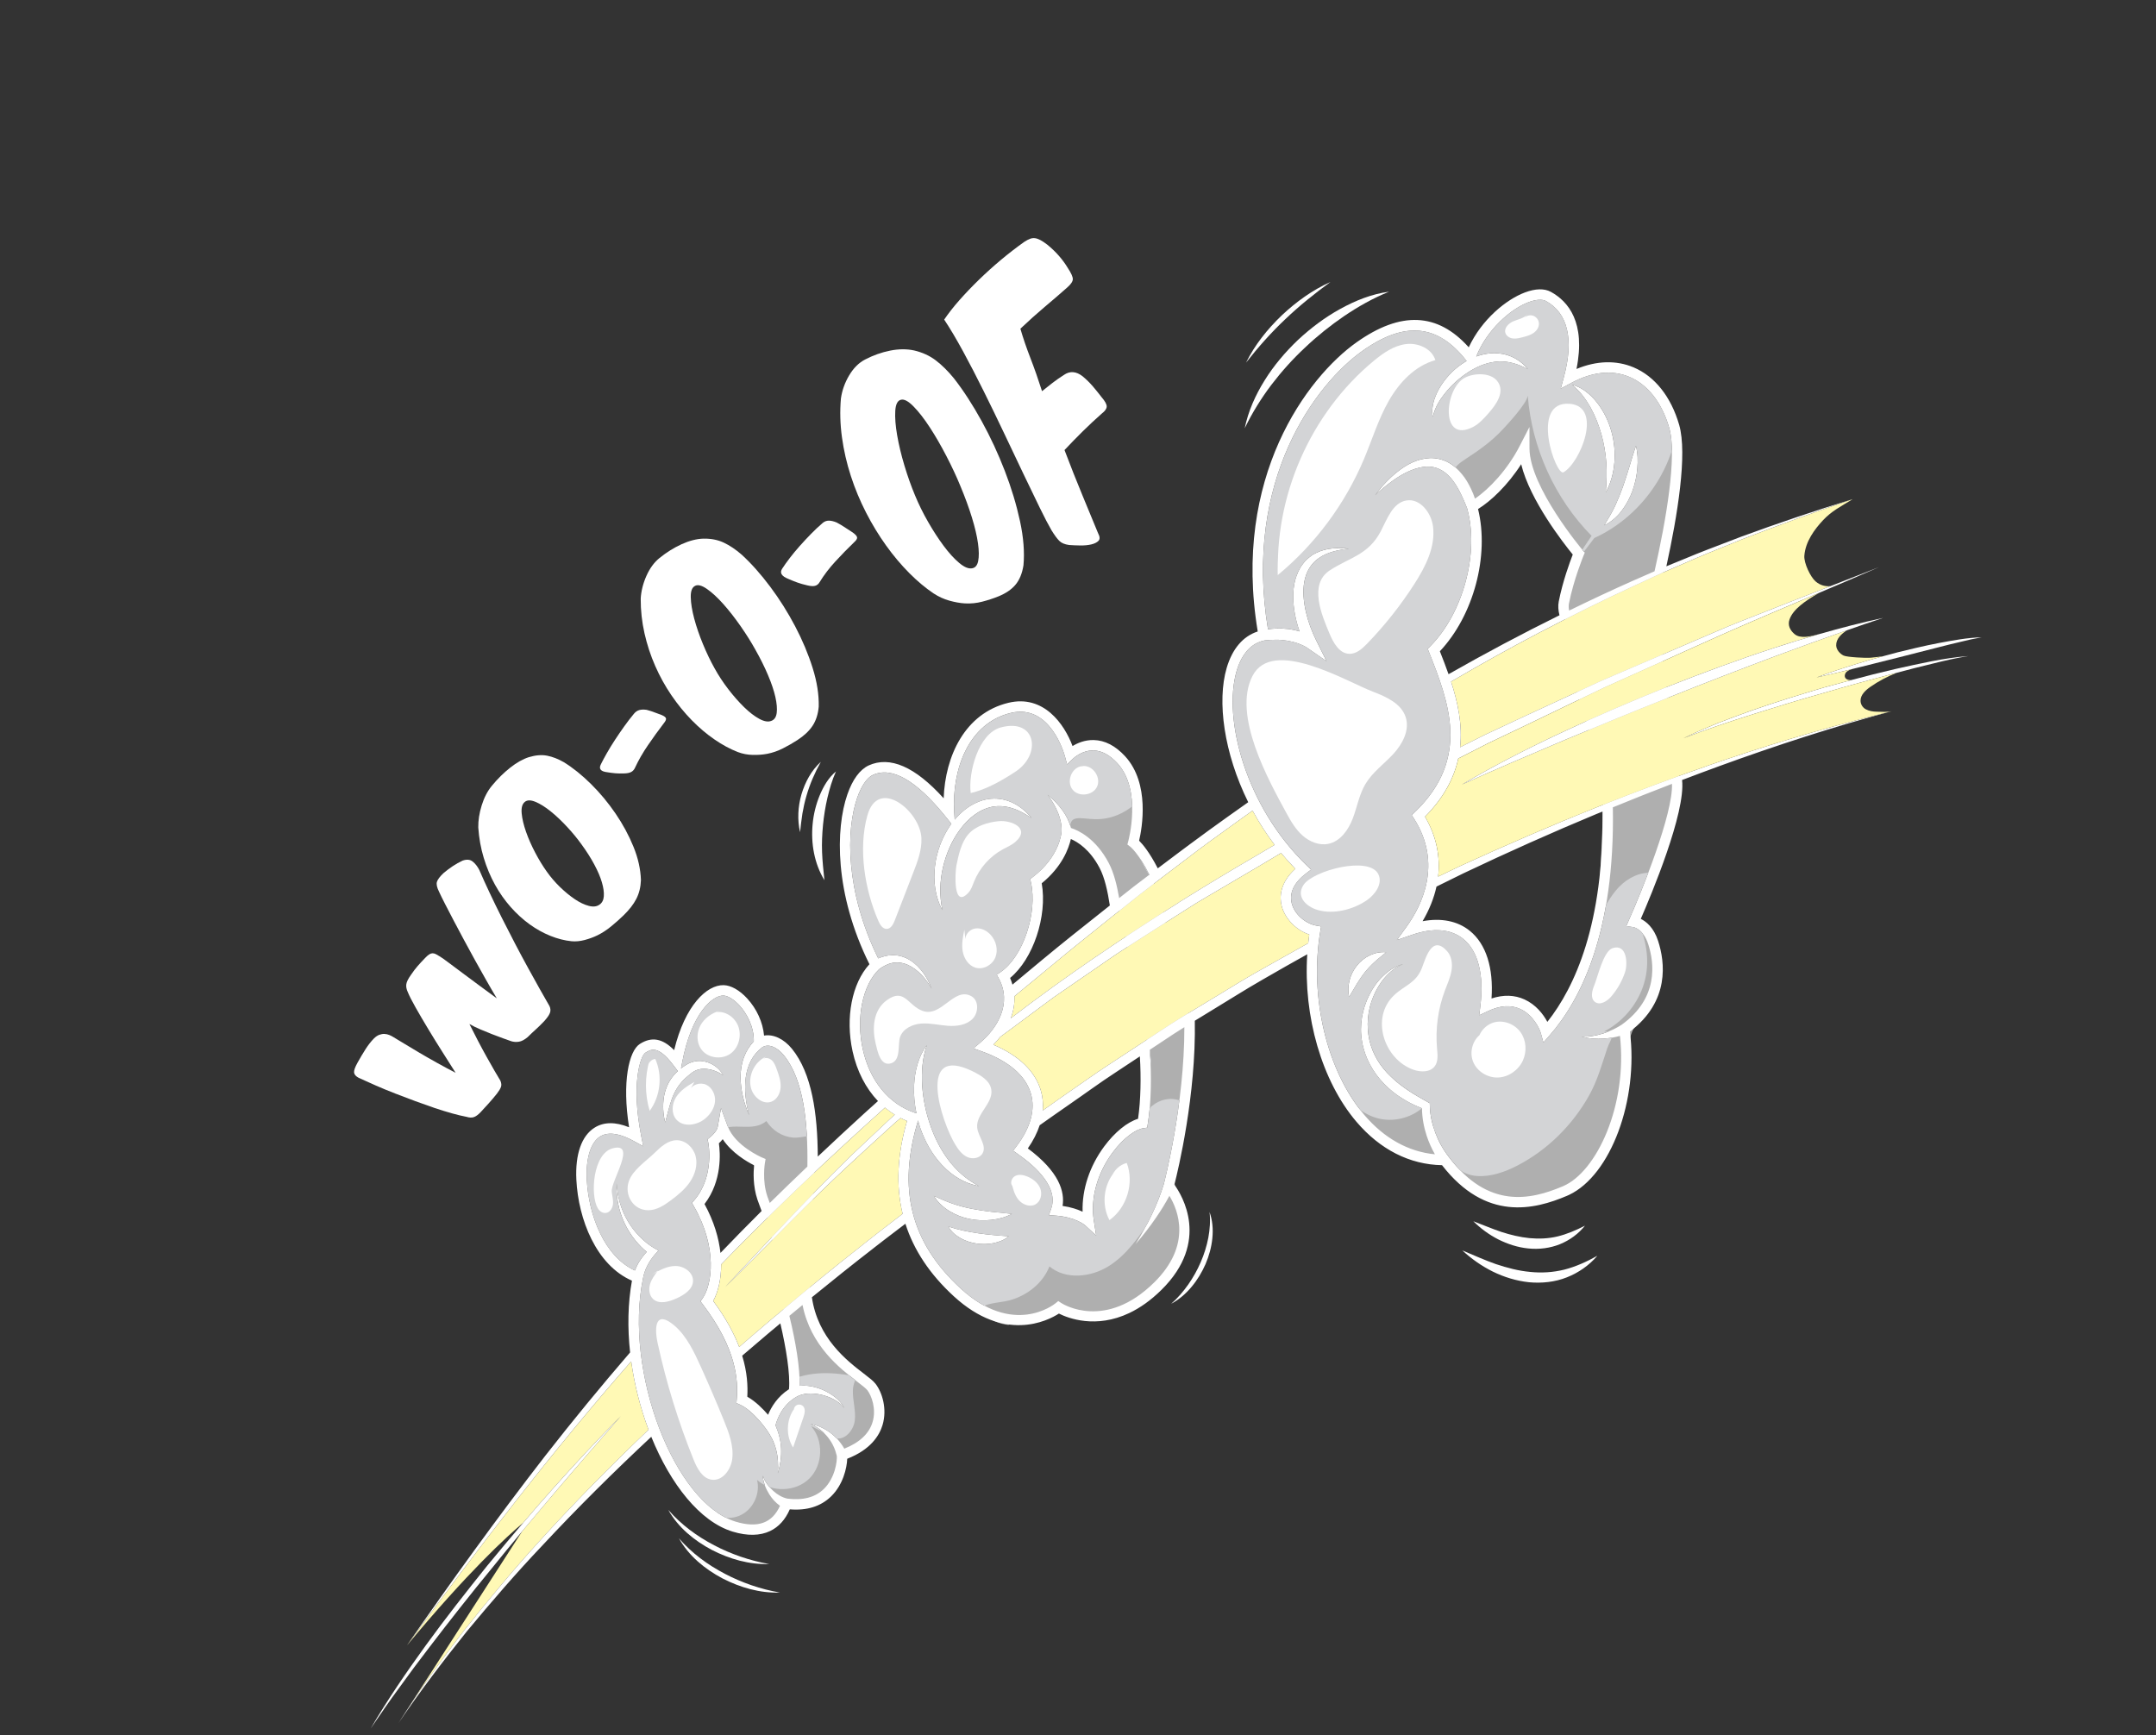 <svg width="328" height="264" viewBox="0 0 328 264" fill="none" xmlns="http://www.w3.org/2000/svg">
<rect x="0" y="0" width="328" height="264" fill="#333333" stroke="none"/>
<g clip-path="url(#clip0_397_13059)">
<path d="M291.51 98.567C291.492 98.573 291.465 98.581 291.445 98.586C291.455 98.584 291.465 98.582 291.475 98.58C291.487 98.576 291.499 98.572 291.51 98.567Z" fill="#FFF9B5"/>
<path d="M81.974 234.587C87.32 228.692 92.91 223.022 98.665 217.527C97.432 214.251 96.522 210.707 96.028 207.132C83.926 220.914 72.758 235.524 61.914 250.341L61.912 250.342C71.194 239.174 77.086 233.783 79.595 231.682C81.052 229.973 82.522 228.276 84.017 226.602C87.4 222.81 90.852 219.078 94.436 215.476C91.091 219.301 87.758 223.129 84.474 227C82.793 228.983 81.116 230.968 79.452 232.963L60.609 262.181C63.738 257.274 67.143 252.546 70.707 247.94C74.333 243.385 78.047 238.892 81.974 234.587Z" fill="#FFF9B5"/>
<path d="M198.551 52.871C200.403 51.11 202.409 49.512 204.524 48.065C206.651 46.632 208.887 45.361 211.326 44.381C208.711 44.722 206.194 45.73 203.878 47.012C201.55 48.295 199.413 49.908 197.467 51.72C195.543 53.554 193.804 55.596 192.401 57.857C190.994 60.107 189.891 62.571 189.365 65.152C190.512 62.787 191.871 60.598 193.417 58.553C194.97 56.518 196.682 54.612 198.551 52.871Z" fill="white"/>
<path d="M202.413 42.9C199.667 44.128 197.186 45.922 194.993 47.989C192.818 50.074 190.9 52.467 189.569 55.167C191.423 52.807 193.385 50.595 195.538 48.562C197.68 46.517 199.988 44.667 202.413 42.9Z" fill="white"/>
<path d="M236.95 188.121C235.538 188.457 234.104 188.51 232.678 188.376C231.25 188.234 229.829 187.891 228.413 187.435C226.999 186.963 225.614 186.362 224.145 185.81C225.253 186.909 226.526 187.847 227.937 188.569C229.351 189.277 230.902 189.793 232.524 189.95C234.141 190.116 235.821 189.908 237.327 189.297C238.831 188.685 240.151 187.706 241.127 186.484C239.731 187.196 238.36 187.78 236.95 188.121Z" fill="white"/>
<path d="M237.999 193.166C236.282 193.59 234.52 193.701 232.774 193.516C231.023 193.359 229.294 192.899 227.579 192.33C225.869 191.734 224.204 190.971 222.465 190.246C223.844 191.518 225.396 192.618 227.103 193.465C228.813 194.306 230.681 194.884 232.621 195.09C234.557 195.269 236.565 195.064 238.377 194.341C240.188 193.629 241.79 192.486 243.014 191.061C241.37 191.977 239.715 192.725 237.999 193.166Z" fill="white"/>
<path d="M182.674 192.025C182.164 193.217 181.523 194.353 180.782 195.423C180.03 196.485 179.182 197.49 178.172 198.366C179.358 197.742 180.404 196.838 181.27 195.797C182.146 194.76 182.85 193.582 183.399 192.338C183.93 191.087 184.305 189.762 184.437 188.406C184.58 187.056 184.465 185.664 184.012 184.402C184.162 185.732 184.059 187.043 183.826 188.318C183.579 189.593 183.192 190.837 182.674 192.025Z" fill="white"/>
<path d="M123.632 125.35C123.342 128.308 123.883 131.402 125.422 133.917C125.267 132.449 125.119 131.052 125.064 129.656C125.009 128.261 125.08 126.878 125.207 125.505C125.346 124.131 125.558 122.763 125.874 121.406C126.2 120.047 126.576 118.705 127.181 117.369C126.035 118.321 125.265 119.662 124.699 121.025C124.134 122.401 123.773 123.864 123.632 125.35Z" fill="white"/>
<path d="M122.69 121.079C123.204 119.292 123.944 117.59 124.878 115.908C123.439 117.21 122.483 118.997 121.93 120.859C121.388 122.732 121.284 124.739 121.718 126.62C121.825 125.659 121.922 124.724 122.07 123.799C122.227 122.877 122.426 121.969 122.69 121.079Z" fill="white"/>
<path d="M108.647 235.107C106.038 233.744 103.638 231.987 101.664 229.716C103.137 232.369 105.606 234.394 108.281 235.808C110.975 237.198 114.002 238.076 117.025 237.959C115.54 237.712 114.106 237.324 112.706 236.853C111.31 236.37 109.949 235.796 108.647 235.107Z" fill="white"/>
<path d="M110.277 239.446C107.667 238.083 105.268 236.326 103.293 234.055C104.766 236.708 107.235 238.734 109.91 240.147C112.604 241.537 115.631 242.415 118.654 242.298C117.168 242.052 115.734 241.662 114.335 241.192C112.939 240.709 111.578 240.134 110.277 239.446Z" fill="white"/>
<path d="M245.372 122.829C245.717 141.943 240.409 152.214 235.772 157.505L234.806 158.609L234.415 157.194C234.229 156.524 233.254 154.405 231.276 153.503C229.85 152.852 228.19 152.97 226.341 153.851L225.041 154.471L225.216 153.04C225.794 148.295 224.871 144.676 222.617 142.853C220.742 141.334 218.067 141.112 214.883 142.207L212.522 143.019L213.984 140.995C216.286 137.807 219.494 131.433 215.126 124.555L214.779 124.008L215.245 123.56C223.781 115.34 220.388 106.761 217.394 99.193L217.203 98.71L217.569 98.343C222.629 93.267 225.093 84.025 223.185 77.292C222.592 75.811 221.954 74.354 221.061 73.152C220.172 71.952 218.966 71.07 217.499 70.996C216.037 70.924 214.493 71.521 213.106 72.334C211.714 73.167 210.418 74.207 209.207 75.349C210.195 74.009 211.333 72.757 212.682 71.712C214.015 70.673 215.617 69.782 217.506 69.694C218.44 69.647 219.412 69.877 220.258 70.315C221.112 70.752 221.804 71.411 222.384 72.107C222.972 72.804 223.424 73.581 223.792 74.374C224.034 74.858 224.225 75.358 224.395 75.862C226.552 74.415 229.36 71.436 231.194 67.861L232.682 64.962L232.69 68.221C232.704 74.099 240.706 83.616 240.786 83.712L241.098 84.081L240.914 84.527C240.898 84.563 239.405 88.19 238.695 91.813C238.63 92.14 238.648 92.5 238.718 92.895C241.923 91.328 245.153 89.809 248.413 88.36L251.713 86.916C253.442 79.252 255.191 69.388 253.937 65.067C252.834 61.26 250.689 58.518 247.9 57.345C245.279 56.244 242.219 56.552 239.063 58.252L237.447 59.119L237.924 57.348C239.468 51.62 238.521 47.624 235.185 45.793C234.629 45.488 233.673 45.553 232.559 45.971C229.784 47.012 226.224 50.169 224.588 54.238C225.675 53.841 226.845 53.648 228.012 53.76C229.798 53.911 231.418 54.864 232.436 56.164C230.977 55.367 229.465 54.913 227.975 54.995C226.488 55.066 225.063 55.607 223.765 56.379C222.469 57.16 221.279 58.163 220.255 59.326C219.257 60.504 218.323 61.793 217.989 63.415C217.803 62.599 217.923 61.712 218.166 60.897C218.425 60.081 218.8 59.302 219.271 58.586C220.207 57.154 221.46 55.915 222.955 55.018C223.01 54.985 223.069 54.955 223.125 54.923L223.055 54.834C218.705 49.293 213.695 48.83 207.288 53.374C200.126 58.454 189.151 73.053 192.907 95.743C193.295 95.686 193.687 95.642 194.084 95.63C194.747 95.593 195.416 95.631 196.085 95.701C196.631 95.779 197.172 95.905 197.707 96.063C197.406 95.195 197.164 94.306 196.996 93.398C196.696 91.717 196.601 89.947 197.052 88.217C197.299 87.363 197.647 86.517 198.205 85.803L198.631 85.278C198.775 85.108 198.97 84.983 199.138 84.835C199.313 84.696 199.481 84.549 199.661 84.422L200.247 84.115C201.835 83.337 203.573 83.296 205.188 83.474C203.562 83.661 201.948 84.012 200.694 84.878C199.429 85.721 198.681 87.062 198.43 88.524C198.167 89.991 198.33 91.552 198.664 93.056C199.01 94.566 199.556 96.042 200.246 97.432L201.818 100.601L198.877 98.565C198.533 98.327 197.967 98.066 197.461 97.889C196.937 97.701 196.386 97.57 195.827 97.475C195.266 97.391 194.696 97.329 194.119 97.335C193.546 97.331 192.97 97.378 192.39 97.435C191.993 97.515 191.628 97.638 191.295 97.797C189.5 98.654 188.593 100.525 188.14 102.07C186.015 109.311 189.485 122.685 198.797 131.665L199.464 132.308L198.724 132.867C196.897 134.245 196.131 135.81 196.51 137.393C196.943 139.198 198.735 140.55 200.218 140.814L200.989 140.951L200.86 141.724C199.181 151.738 201.878 162.958 207.57 169.643C210.598 173.199 214.284 175.238 218.301 175.62C217.792 174.719 217.368 173.775 217.046 172.798C216.607 171.453 216.349 170.046 216.332 168.617C215.331 168.225 214.35 167.766 213.432 167.179C212.39 166.557 211.43 165.783 210.575 164.9C208.859 163.147 207.608 160.871 207.212 158.435C206.782 156.003 207.25 153.489 208.331 151.35C208.87 150.277 209.568 149.282 210.439 148.465C211.293 147.639 212.325 146.972 213.466 146.687C212.369 147.106 211.444 147.841 210.698 148.711C209.945 149.576 209.368 150.579 208.929 151.624C208.052 153.722 207.846 156.061 208.327 158.219C208.803 160.388 210.017 162.331 211.639 163.834C213.226 165.387 215.174 166.544 217.169 167.652L217.522 167.847L217.528 168.208C217.554 169.606 217.866 171.011 218.362 172.335C218.858 173.65 219.543 174.893 220.394 175.988L220.412 176.012C226.404 183.98 232.847 182.583 237.792 180.473C242.926 178.29 247.621 168.145 246.453 157.603C246.224 157.664 245.995 157.725 245.763 157.772C245.191 157.901 244.609 157.971 244.033 158.02C242.88 158.091 241.718 158.031 240.639 157.703C241.759 157.77 242.855 157.558 243.888 157.242C244.402 157.07 244.906 156.883 245.386 156.646C245.828 156.44 246.248 156.195 246.659 155.943L246.663 155.941C252.381 151.873 251.678 146.485 250.75 143.636C249.988 141.299 248.516 141.061 248.454 141.052L247.416 140.902L247.83 139.943C249.801 135.532 254.562 123.762 254.368 119.254C251.352 120.409 248.356 121.606 245.372 122.829ZM244.371 70.368C244.268 68.891 244.012 67.442 243.617 66.033C243.21 64.63 242.679 63.258 241.966 61.975C241.237 60.7 240.373 59.508 239.148 58.522C240.688 58.915 242.013 60.028 242.995 61.29C243.983 62.57 244.701 64.049 245.141 65.6C245.58 67.152 245.734 68.781 245.604 70.376C245.475 71.97 245.054 73.537 244.294 74.913C244.424 73.346 244.473 71.849 244.371 70.368ZM245.673 77.057C246.122 76.084 246.521 75.106 246.883 74.101C247.23 73.092 247.568 72.071 247.884 71.025C248.197 69.978 248.51 68.922 248.878 67.823C249.169 68.952 249.194 70.112 249.098 71.255C248.997 72.4 248.761 73.538 248.374 74.633C247.983 75.727 247.419 76.769 246.719 77.706C246.004 78.635 245.096 79.428 244.055 79.933C244.66 78.934 245.206 78.022 245.673 77.057ZM209.107 146.375C208.571 146.86 208.096 147.361 207.662 147.902C207.226 148.443 206.834 149.025 206.447 149.651C206.05 150.276 205.712 150.953 205.236 151.656C204.895 150.022 205.351 148.267 206.428 146.911C207.503 145.56 209.213 144.715 210.886 144.884C210.242 145.434 209.637 145.877 209.107 146.375Z" fill="#D3D4D6"/>
<path d="M248.373 74.634C248.761 73.539 248.997 72.401 249.097 71.257C249.194 70.114 249.168 68.953 248.878 67.824C248.509 68.923 248.196 69.979 247.883 71.026C247.567 72.072 247.23 73.092 246.883 74.102C246.52 75.107 246.122 76.085 245.672 77.058C245.205 78.023 244.659 78.936 244.053 79.935C245.094 79.43 246.003 78.637 246.717 77.708C247.419 76.77 247.982 75.728 248.373 74.634Z" fill="white"/>
<path d="M245.601 70.378C245.732 68.783 245.578 67.153 245.138 65.601C244.699 64.051 243.982 62.571 242.992 61.292C242.01 60.029 240.687 58.916 239.146 58.524C240.37 59.509 241.235 60.702 241.963 61.977C242.678 63.259 243.208 64.631 243.615 66.034C244.009 67.444 244.266 68.891 244.369 70.37C244.472 71.85 244.422 73.347 244.29 74.916C245.052 73.539 245.473 71.97 245.601 70.378Z" fill="white"/>
<path d="M206.429 146.912C205.352 148.268 204.896 150.023 205.236 151.658C205.713 150.954 206.052 150.277 206.447 149.652C206.835 149.027 207.227 148.445 207.662 147.903C208.098 147.362 208.572 146.86 209.107 146.376C209.637 145.878 210.242 145.435 210.887 144.886C209.213 144.716 207.504 145.561 206.429 146.912Z" fill="white"/>
<path d="M172.752 189.294C173.672 187.852 174.49 186.352 175.222 184.821C175.944 183.315 176.562 181.767 177.042 180.204C177.12 179.909 180.202 168.104 180.183 156.286C179.119 156.95 178.062 157.625 177.026 158.333L174.927 159.722C175.21 163.646 175.144 167.776 174.618 171.001L174.525 171.575L173.949 171.657C172.864 171.811 170.995 173.021 169.257 175.372C166.914 178.542 165.878 182.319 166.415 185.734L166.768 187.985L165.096 186.439C165.087 186.431 163.648 185.174 160.606 184.958L159.568 184.884L159.916 183.904C161.035 180.748 157.754 177.621 154.806 175.553L154.131 175.08L154.631 174.424C156.79 171.593 157.549 168.806 156.826 166.362C156.019 163.636 153.446 161.428 149.387 159.976L148.095 159.514L149.141 158.627C151.811 156.363 153.958 152.625 151.977 148.925L151.641 148.299L152.228 147.898C155.636 145.567 157.876 138.93 156.838 134.239L156.728 133.745L157.13 133.439C161.229 130.314 161.481 126.726 161.49 126.576L161.491 126.55C161.555 125.651 161.36 124.668 160.987 123.728C160.595 122.755 160.058 121.806 159.392 120.943C160.248 121.624 161.017 122.43 161.681 123.347C162.224 124.114 162.676 124.989 162.93 125.976C164.036 126.334 166.704 127.548 168.683 131.314C169.451 132.774 169.918 134.643 170.266 136.646C171.005 136.063 171.744 135.479 172.483 134.895C173.27 134.286 174.065 133.689 174.858 133.089C173.208 129.8 171.974 128.837 171.952 128.822L171.517 128.497L171.656 127.967C171.677 127.89 173.761 120.233 170.007 116.142C168.847 114.877 167.628 114.218 166.385 114.181C164.618 114.13 163.323 115.363 163.31 115.376L162.346 116.31L161.992 115.015C161.904 114.689 159.761 107.033 153.781 108.473C147.282 110.038 144.774 117.194 145.174 123.591L145.243 124.705C145.858 123.979 146.557 123.315 147.362 122.775C148.378 122.118 149.548 121.614 150.786 121.525C152.02 121.419 153.251 121.711 154.296 122.254C155.339 122.809 156.218 123.578 156.923 124.46C155.981 123.835 155.018 123.281 153.996 122.971C152.985 122.643 151.936 122.571 150.948 122.75C148.965 123.151 147.284 124.531 146.056 126.211C144.801 127.891 143.949 129.893 143.457 131.975C142.983 134.067 142.895 136.27 143.38 138.478C142.269 136.492 141.96 134.069 142.244 131.766C142.519 129.476 143.37 127.247 144.74 125.336L143.769 124.138C139.353 118.692 135.661 116.597 132.796 117.909C132.788 117.913 132.78 117.917 132.771 117.921C131.89 118.34 131.03 119.603 130.41 121.392C128.71 126.291 128.573 135.568 133.609 145.815C134.256 145.546 134.94 145.355 135.655 145.328C136.673 145.28 137.675 145.593 138.481 146.108C139.295 146.623 139.946 147.307 140.48 148.047C141.012 148.79 141.436 149.598 141.739 150.441C141.316 149.652 140.786 148.931 140.177 148.301C139.567 147.674 138.869 147.14 138.107 146.806C137.348 146.468 136.533 146.357 135.773 146.509C135.038 146.65 134.365 147.018 133.746 147.467C131.233 149.866 130.209 154.851 131.255 159.618C132.315 164.445 135.216 167.98 139.213 169.319L139.421 169.388C139.135 167.991 138.993 166.566 139.064 165.142C139.167 162.977 139.712 160.742 141.001 159.014C140.308 161.037 140.178 163.101 140.295 165.136C140.436 167.169 140.829 169.182 141.496 171.095C142.139 173.014 143.058 174.839 144.262 176.461C145.477 178.078 147.019 179.46 148.917 180.452C146.796 180.092 144.818 178.87 143.321 177.261C141.798 175.653 140.721 173.675 139.999 171.608C139.875 171.232 139.775 170.85 139.672 170.468C136.493 180.919 138.555 189.053 146.167 196.051C154.116 203.359 160.291 198.526 160.55 198.318L160.998 197.956L161.483 198.269C161.751 198.442 168.182 202.446 175.603 195.113C181.377 189.407 179.221 184.1 177.911 181.946C177.3 183.082 176.629 184.171 175.908 185.221C174.931 186.643 173.884 188.009 172.752 189.294ZM142.071 181.958C143.077 182.412 144.006 182.816 144.953 183.146C145.9 183.472 146.856 183.72 147.831 183.912C148.806 184.101 149.795 184.253 150.81 184.367L153.948 184.684C152.976 185.207 151.9 185.487 150.814 185.603C149.725 185.719 148.609 185.685 147.521 185.464C146.431 185.253 145.371 184.842 144.422 184.256C143.475 183.672 142.639 182.901 142.071 181.958ZM151.138 189.146C150.299 189.311 149.434 189.327 148.586 189.203C147.74 189.079 146.906 188.816 146.148 188.398C145.4 187.973 144.705 187.398 144.295 186.626C145.121 186.881 145.854 187.086 146.6 187.243C147.339 187.405 148.073 187.531 148.814 187.638C149.554 187.743 150.301 187.832 151.064 187.904C151.831 187.982 152.598 188.032 153.462 188.094C152.803 188.665 151.971 188.972 151.138 189.146Z" fill="#D3D4D6"/>
<path d="M147.522 185.464C148.61 185.684 149.726 185.718 150.815 185.602C151.902 185.487 152.978 185.206 153.949 184.683L150.811 184.366C149.797 184.253 148.807 184.1 147.832 183.911C146.857 183.719 145.901 183.472 144.955 183.145C144.007 182.816 143.079 182.412 142.072 181.957C142.64 182.9 143.476 183.671 144.423 184.255C145.372 184.841 146.432 185.253 147.522 185.464Z" fill="white"/>
<path d="M148.814 187.637C148.073 187.53 147.339 187.404 146.6 187.242C145.854 187.085 145.121 186.88 144.295 186.625C144.705 187.397 145.4 187.973 146.149 188.397C146.906 188.816 147.74 189.079 148.587 189.203C149.434 189.326 150.299 189.31 151.138 189.145C151.971 188.971 152.803 188.664 153.463 188.092C152.599 188.03 151.832 187.98 151.065 187.902C150.302 187.831 149.556 187.743 148.814 187.637Z" fill="white"/>
<path d="M120.087 200.202C121.035 204.087 121.724 208.164 121.641 210.844C122.064 210.8 122.479 210.808 122.879 210.849C123.662 210.933 124.403 211.141 125.099 211.432C125.793 211.726 126.443 212.103 127.024 212.562C127.601 213.021 128.116 213.57 128.451 214.209C128.004 213.643 127.422 213.221 126.806 212.893C126.188 212.566 125.527 212.333 124.858 212.186C124.188 212.041 123.505 211.985 122.854 212.036C122.226 212.086 121.627 212.249 121.164 212.528C118.873 213.842 118.148 216.19 117.982 216.865C118.465 217.986 118.776 219.172 118.829 220.359C118.901 221.669 118.686 222.944 118.335 224.146C118.429 222.894 118.365 221.642 118.047 220.479C117.769 219.413 117.269 218.444 116.651 217.58L116.51 217.378C116.49 217.35 114.537 214.585 112.545 213.701L112.032 213.473L112.077 212.914C112.318 209.939 112.044 205.204 106.913 198.456L106.563 197.996L106.894 197.522C108.318 195.484 109.211 189.876 105.544 183.504L105.265 183.02L105.628 182.596C108.77 178.917 107.751 173.859 107.74 173.809L107.639 173.326L108.028 173.021C108.421 172.71 109.084 172.015 109.18 171.475L109.69 168.592L110.701 171.34C111.8 174.328 115.851 176.078 115.893 176.095L116.472 176.341L116.364 176.961C116.359 176.987 115.918 179.599 116.733 182.007C116.846 182.341 116.975 182.682 117.105 183.028C118.994 181.165 120.906 179.323 122.827 177.493C122.926 170.669 122.232 164.245 119.268 160.585C118.183 159.245 116.819 158.743 115.941 159.364C115.264 159.878 114.687 160.532 114.271 161.309C113.843 162.101 113.579 163.006 113.45 163.944C113.207 165.828 113.447 167.81 113.977 169.698C113.2 167.893 112.676 165.938 112.66 163.894C112.661 162.875 112.81 161.827 113.185 160.827C113.509 159.953 114.027 159.135 114.677 158.428C114.723 156.216 113.6 154.17 112.492 152.969C111.652 152.059 110.716 151.486 110.049 151.473C108.377 151.438 105.193 154.176 103.777 161.65L103.605 162.556C103.884 162.338 104.176 162.136 104.501 161.946C105.155 161.563 105.939 161.361 106.681 161.427C108.16 161.561 109.402 162.429 110.02 163.583C108.955 162.873 107.737 162.526 106.688 162.633C106.167 162.709 105.698 162.884 105.294 163.187C104.86 163.517 104.376 163.92 103.99 164.313C103.197 165.11 102.629 166.063 102.216 167.179C101.817 168.299 101.538 169.515 101.199 170.774C100.871 169.512 100.792 168.195 101.007 166.863C101.111 166.194 101.339 165.537 101.635 164.9C101.948 164.271 102.376 163.688 102.87 163.198C102.954 163.116 103.042 163.05 103.127 162.973L102.37 161.982C100.073 158.974 98.985 159.664 98.194 160.168C97.374 160.688 96.018 165.045 97.531 172.74L97.858 174.405L96.372 173.586C94.966 172.811 93.027 172.07 91.559 172.77C91.47 172.813 91.383 172.86 91.299 172.913C89.87 173.805 89.11 176.231 89.266 179.402C89.535 184.878 91.906 191.133 96.586 193.303C96.783 192.809 97.008 192.332 97.287 191.895C97.507 191.547 97.746 191.214 98.006 190.899C98.129 190.75 98.253 190.609 98.382 190.47C97.724 189.933 97.168 189.345 96.644 188.704C95.983 187.886 95.422 186.992 94.985 186.046C94.097 184.158 93.728 182.075 93.805 180.044C93.922 182.075 94.484 184.065 95.499 185.777C96 186.635 96.608 187.424 97.295 188.126C97.974 188.819 98.767 189.47 99.553 189.915L100.172 190.265L99.657 190.836C99.445 191.072 99.213 191.372 99.017 191.661C98.816 191.956 98.637 192.263 98.477 192.577C98.152 193.202 97.933 193.864 97.818 194.524C94.915 208.628 102.561 228.679 111.927 231.52C115.27 232.533 117.478 231.742 118.66 229.104C117.975 228.615 117.437 228 117.027 227.343C116.752 226.907 116.525 226.451 116.352 225.979C116.196 225.508 116.023 225.012 116.097 224.517C116.156 225 116.443 225.408 116.703 225.796C116.979 226.18 117.295 226.529 117.637 226.839C118.276 227.429 119.032 227.842 119.773 228.011C122.146 228.314 124.017 227.819 125.331 226.543C127.036 224.885 127.37 222.317 127.304 221.515C127.185 221.045 127.048 220.573 126.837 220.13C126.624 219.629 126.326 219.168 125.99 218.727C125.307 217.857 124.394 217.106 123.312 216.658C124.471 216.854 125.591 217.394 126.55 218.168C127.023 218.561 127.476 219.002 127.849 219.51C128.072 219.793 128.265 220.097 128.446 220.41C130.768 219.483 132.22 218.125 132.749 216.355C133.347 214.353 132.578 212.328 131.953 211.52C131.73 211.231 131.126 210.767 130.426 210.229C127.796 208.211 123.332 204.782 122.086 198.55C121.421 199.099 120.753 199.649 120.087 200.202Z" fill="#D3D4D6"/>
<path d="M94.439 215.476C90.855 219.079 87.403 222.81 84.019 226.602C82.524 228.277 81.054 229.974 79.598 231.682C77.757 233.841 75.936 236.018 74.132 238.207C70.95 242.171 67.806 246.168 64.819 250.283C61.837 254.4 58.956 258.598 56.39 262.987C57.827 260.891 59.25 258.79 60.763 256.752C62.239 254.689 63.762 252.659 65.306 250.647C68.388 246.617 71.52 242.624 74.745 238.707C76.295 236.776 77.869 234.865 79.455 232.963C81.119 230.968 82.796 228.982 84.476 227C87.76 223.129 91.094 219.301 94.439 215.476Z" fill="white"/>
<path d="M281.585 103.483C280.181 103.858 278.78 104.24 277.38 104.628C273.768 105.707 270.16 106.806 266.603 108.06C264.825 108.687 263.059 109.351 261.301 110.032L258.693 111.128C257.831 111.51 256.976 111.909 256.124 112.309C259.641 110.959 263.209 109.766 266.795 108.634C270.383 107.508 273.977 106.4 277.6 105.388C281.206 104.321 284.84 103.347 288.475 102.38C288.505 102.373 288.535 102.366 288.565 102.358C290.351 101.875 292.144 101.419 293.943 100.99C295.768 100.538 297.598 100.095 299.462 99.82C295.693 100.101 292.007 100.984 288.329 101.79C286.068 102.31 283.823 102.885 281.585 103.483Z" fill="white"/>
<path d="M276.366 103.071C278.249 102.662 280.116 102.201 281.981 101.741C282.206 101.686 282.432 101.631 282.657 101.576L288.919 100.008L295.172 98.414C296.214 98.148 297.258 97.886 298.306 97.647C299.35 97.382 300.398 97.15 301.462 96.965C299.295 97.02 297.162 97.431 295.04 97.819C293.845 98.044 292.658 98.305 291.475 98.579C291.465 98.581 291.455 98.583 291.446 98.586C290.537 98.797 289.63 99.015 288.725 99.24C287.98 99.434 287.238 99.635 286.496 99.837C285.156 100.201 283.82 100.576 282.495 100.991C280.435 101.629 278.384 102.3 276.366 103.071Z" fill="white"/>
<path d="M120.687 173.09C118.948 172.929 117.528 171.997 116.59 170.568C114.464 172.331 111.517 170.626 109.548 172.012C109.616 172.071 109.689 172.122 109.752 172.196C109.76 172.206 109.767 172.216 109.776 172.227C110.439 172.145 111.132 172.413 111.508 173.201C112.618 175.604 114.899 176.526 115.591 179.071C116.267 181.561 116.507 184.289 117.1 186.833C118.206 191.569 119.163 196.748 119.299 201.618C119.301 201.683 119.293 201.74 119.288 201.8C119.516 202.63 119.854 203.456 120.007 204.262C120.303 205.829 120.171 207.432 120.404 209.006C120.452 209.329 120.437 209.63 120.387 209.914C123.882 208.435 127.589 208.829 131.334 209.667C131.268 209.535 131.211 209.405 131.15 209.274C127.984 207.853 125.977 205.172 124.886 202.044C122.819 199.081 123.132 195.219 123.504 191.743C123.315 187.95 123.637 184.108 123.747 180.181C123.757 179.823 123.858 179.536 124.01 179.301C123.681 177.107 123.367 174.914 123.454 172.701C122.387 173.018 121.081 173.127 120.687 173.09Z" fill="#AFAFAF"/>
<path d="M131.144 209.269C130.998 209.204 130.86 209.129 130.719 209.058C130.138 209.695 129.785 210.639 129.755 211.519C129.701 213.066 130.231 214.607 130.041 216.143C129.852 217.679 128.433 219.277 126.967 218.779C125.771 218.173 124.575 217.565 123.378 216.959C125.328 219.147 125.222 222.86 123.151 224.934C121.081 227.008 117.368 227.119 115.177 225.173C115.658 227.129 114.718 229.348 112.978 230.365C111.415 231.278 109.803 230.939 108.199 230.492C108.192 230.581 108.202 230.667 108.203 230.755C108.248 230.754 108.289 230.747 108.334 230.748C108.481 230.751 108.629 230.754 108.776 230.757C110.036 230.78 110.775 231.498 111.054 232.401C112.229 232.986 113.964 232.944 115.089 232.737C117.07 232.373 117.742 231.044 119.222 229.885C121.99 227.716 126.79 227.676 128.343 224.12C128.089 222.906 128.535 221.475 129.74 220.902L130.276 220.646C130.643 220.471 131.047 220.403 131.453 220.415C132.134 219.616 133.258 216.896 133.412 215.933C133.783 213.619 132.102 211.333 131.144 209.269Z" fill="#AFAFAF"/>
<path d="M172.866 122.149C171.58 123.361 169.953 124.215 168.213 124.523C164.862 125.115 162.252 123.002 162.902 127.022C163.643 126.84 164.499 127.045 164.988 127.871C168.105 133.141 170.552 137.621 171.497 143.733C171.953 146.677 172.161 149.713 172.852 152.609C173.553 155.548 174.75 158.153 175.092 161.18C175.172 161.887 174.887 162.436 174.449 162.789C174.598 163.546 174.731 164.305 174.799 165.077C174.921 166.442 174.641 167.762 174.489 169.09C175.355 167.879 176.904 167.084 178.419 167.208C179.028 167.258 179.608 167.433 180.148 167.697C180.088 166.429 180.265 165.139 180.428 163.83C180.813 160.744 180.898 157.66 180.854 154.555C179.882 151.498 178.655 148.67 178.126 145.487C177.585 142.226 177.14 138.938 176.088 135.792C175.265 133.334 173.218 131.121 172.816 128.594C172.501 126.613 172.754 124.319 172.866 122.149Z" fill="#AFAFAF"/>
<path d="M175.055 185.541C173.259 188.202 171.385 190.941 168.664 192.644C165.943 194.348 162.124 194.737 159.655 192.683C158.63 195.272 156.229 197.125 153.582 197.843C151.929 198.292 149.161 198.181 148.993 199.617C149.25 199.663 149.512 199.778 149.77 200.001C150.897 200.981 152.124 201.442 153.397 201.581C154.926 201.064 156.528 201.143 158.084 200.918C158.828 200.53 159.58 200.154 160.345 199.79C161.083 199.438 161.748 199.622 162.212 200.044C163.865 200.008 165.54 200.248 167.201 199.99C172.763 199.127 178.053 195.352 180.272 190.115C181.722 186.696 179.407 184.301 178.825 180.974C178.775 180.685 178.74 180.393 178.721 180.105C177.499 181.918 176.277 183.729 175.055 185.541Z" fill="#AFAFAF"/>
<path d="M224.974 76.661C224.98 76.657 224.983 76.651 224.99 76.647C226.922 75.144 228.248 73.339 229.569 71.303C230.256 70.242 232.196 70.246 232.663 71.539C234.279 76.024 236.623 79.421 239.062 83.411C239.431 84.013 239.606 84.613 239.663 85.211C240.485 83.983 241.307 82.755 242.129 81.527C236.537 75.843 233.041 68.147 232.426 60.197C232.288 61.43 229.117 64.799 228.517 65.437C226.893 67.162 225.053 68.479 223.079 69.759C220.598 71.367 220.89 71.792 222.813 74.084C223.533 74.942 224.254 75.802 224.974 76.661Z" fill="#AFAFAF"/>
<path d="M252.617 94.027C252.558 86.349 254.302 78.727 255.289 71.114C255.239 69.162 255.189 67.211 255.138 65.259C254.027 72.409 249.134 78.859 242.548 81.856C241.593 83.117 240.638 84.376 239.684 85.637C239.689 87.566 238.55 89.497 238.29 91.515C237.075 100.937 241.986 109.571 243.732 118.527C243.775 118.746 243.778 118.951 243.75 119.141C243.851 119.373 243.912 119.637 243.912 119.938C243.907 125.388 243.519 130.829 243.29 136.271C243.227 137.762 243.111 139.196 242.843 140.565C242.94 140.376 243.036 140.187 243.132 139.998C244.034 138.203 244.933 136.361 246.333 134.921C247.649 133.569 249.516 132.624 251.377 132.811C252.07 131.193 253.04 129.724 253.877 128.189C254.645 124.009 255.217 119.865 255.683 115.636C253.889 108.563 252.673 101.338 252.617 94.027Z" fill="#AFAFAF"/>
<path d="M230.405 183.572C232.756 182.037 235.903 182.228 238.538 181.247C241.202 180.254 242.363 177.088 243.929 174.875C245.951 172.019 246.985 169.479 247.293 166.004C247.685 161.574 246.87 157.756 250 154.27C251.966 152.081 252.579 150.992 252.581 148.123C252.582 147.79 252.598 147.263 252.598 146.663C252.6 145.476 251.424 140.333 249.582 141.133C250.678 144.056 250.998 147.106 249.956 150.111C248.947 153.021 246.789 155.515 244.053 156.93C246.168 156.935 244.971 158.135 244.505 159.528C243.676 162.013 243.035 164.393 241.736 166.706C239.219 171.186 235.423 174.964 230.853 177.332C228.977 178.305 226.82 179.076 224.677 178.924C222.321 178.756 220.904 177.178 219.689 175.251C218.33 173.093 217.557 170.627 216.799 168.193C215.048 169.932 212.408 170.723 209.99 170.234C207.938 169.819 205.811 168.407 204.936 166.465C205.401 167.868 205.971 169.209 206.646 170.48C206.972 170.556 207.289 170.752 207.557 171.106C209.418 173.57 212.324 175.653 215.388 176.358C217.007 176.73 219.294 175.98 220.723 177.072C221.204 177.439 221.318 177.92 221.65 178.382C222.829 180.029 223.637 180.933 225.596 181.799C227.157 182.49 228.789 183.011 230.405 183.572Z" fill="#AFAFAF"/>
<path d="M133.58 187.556C134.821 186.59 136.073 185.637 137.32 184.68C136.285 180.391 136.503 175.702 137.99 170.552C137.656 170.418 137.333 170.264 137.014 170.102L136.103 170.881L133.692 173.073C132.321 174.339 130.929 175.586 129.568 176.863C129.515 176.912 129.462 176.962 129.408 177.011C129.238 177.171 129.064 177.326 128.897 177.487C128.895 177.488 128.894 177.488 128.894 177.489C127.778 178.523 126.677 179.572 125.583 180.629C125.452 180.756 125.321 180.883 125.189 181.01L125.189 181.003C121.768 184.318 118.428 187.722 115.063 191.101L115.064 191.104C114.848 191.321 114.632 191.537 114.415 191.753C114.413 191.755 114.411 191.757 114.409 191.759C113.052 193.119 111.689 194.474 110.313 195.815C111.668 194.383 113.015 192.944 114.363 191.503C118.96 186.589 123.548 181.663 128.355 176.938C128.358 176.936 128.361 176.933 128.363 176.931C129.9 175.386 131.519 173.925 133.094 172.419L135.476 170.179L136.13 169.601C135.606 169.279 135.107 168.92 134.634 168.524C132.593 170.352 130.567 172.197 128.553 174.055C123.668 178.561 118.862 183.149 114.163 187.847L114.164 187.848C114.013 188 113.857 188.148 113.707 188.299C113.701 188.305 113.695 188.311 113.689 188.317C112.351 189.658 111.034 191.019 109.714 192.377C109.723 194.74 109.202 196.676 108.502 197.933C110.435 200.545 111.671 202.876 112.458 204.941C113.778 203.788 115.112 202.651 116.445 201.514C116.85 201.168 117.255 200.821 117.661 200.478L117.663 200.486C120.12 198.405 122.595 196.348 125.092 194.317L125.092 194.312C126.089 193.504 127.087 192.697 128.09 191.896C129.511 190.759 130.937 189.629 132.37 188.509C132.37 188.51 132.371 188.511 132.372 188.513C132.775 188.196 133.174 187.871 133.58 187.556Z" fill="#FFF9B5"/>
<path d="M180.487 130.693C179.309 131.593 178.124 132.487 176.942 133.383C175.76 134.279 174.58 135.178 173.411 136.09C170.211 138.64 167.003 141.179 163.825 143.757C162.394 144.917 160.967 146.083 159.552 147.267C157.801 148.695 156.061 150.137 154.322 151.58C154.374 152.693 154.19 153.818 153.779 154.92C158.009 151.679 162.336 148.567 166.731 145.556L166.735 145.565C170.878 142.727 175.085 139.982 179.343 137.318L179.337 137.301C183.234 134.865 187.17 132.492 191.138 130.181L193.913 128.544C192.64 126.871 191.523 125.119 190.558 123.332C189.587 124.023 188.617 124.716 187.651 125.416C185.245 127.149 182.833 128.875 180.487 130.693Z" fill="#FFF9B5"/>
<path d="M199.183 142.184C197.184 141.526 195.442 139.739 194.968 137.765C194.686 136.589 194.627 134.38 197.066 132.185C196.303 131.413 195.585 130.609 194.902 129.785C194.845 129.817 194.788 129.848 194.731 129.881L191.931 131.547L186.435 134.783L186.316 134.853L183.754 136.361L183.509 136.506C183.038 136.778 182.571 137.054 182.106 137.336C181.643 137.618 181.183 137.907 180.728 138.204C180.416 138.403 180.102 138.601 179.79 138.8C176.441 140.937 173.074 143.048 169.752 145.225L166.084 147.751L164.388 148.919L161.705 150.767C160.808 151.379 159.913 151.994 159.052 152.655L153.825 156.542L152.172 157.759C151.855 158.166 151.505 158.564 151.121 158.951C154.988 160.586 157.475 162.975 158.345 165.911C158.636 166.895 158.727 167.916 158.638 168.96C159.656 168.242 160.668 167.513 161.691 166.801L165.277 164.308C166.47 163.473 167.666 162.642 168.894 161.856L172.493 159.496L176.207 157.061C176.81 156.652 177.42 156.254 178.034 155.862C179.263 155.079 180.509 154.324 181.757 153.57C182.38 153.193 183.005 152.816 183.627 152.437C184.252 152.063 184.876 151.686 185.497 151.307C187.364 150.169 189.225 149.021 191.125 147.941C193.761 146.467 196.386 144.972 199.026 143.505C199.073 143.065 199.119 142.623 199.183 142.184Z" fill="#FFF9B5"/>
<path d="M259.641 84.249C258.709 84.634 257.779 85.025 256.858 85.436L252.774 87.206L248.732 89.072C243.864 91.314 239.062 93.695 234.318 96.186C234.317 96.183 234.315 96.182 234.315 96.18C229.736 98.582 225.214 101.091 220.754 103.707C221.79 106.884 222.506 110.258 222.133 113.695L225.8 111.85C229.741 109.993 233.693 108.16 237.649 106.338L238.575 105.911L243.58 103.601L249.583 101.023L257.005 97.838L261.587 95.871C263.583 95 265.62 94.231 267.644 93.428L273.72 91.036L278.476 89.177C277.723 89.252 276.922 89.073 276.208 88.456C275.431 87.785 274.418 85.668 274.501 84.56C274.665 82.389 276.054 80.531 277.347 79.147C278.661 77.742 280.031 77.074 281.836 75.953C276.205 77.852 270.623 79.888 265.086 82.033C263.275 82.78 261.452 83.499 259.641 84.249Z" fill="#FFF9B5"/>
<path d="M259.671 116.538C259.667 116.543 259.665 116.549 259.661 116.554C254.182 118.457 248.748 120.492 243.358 122.646L243.358 122.639C236.199 125.502 229.118 128.562 222.113 131.773L218.788 133.372C219.146 130.244 218.489 127.153 216.795 124.255C219.688 121.328 221.212 118.349 221.855 115.399L226.401 113.079C230.331 111.22 234.249 109.335 238.163 107.441L238.989 107.043L244.039 104.61L249.99 101.936L257.244 98.673L261.891 96.584C266.821 94.403 271.788 92.306 276.752 90.198C279.799 88.904 282.846 87.607 285.881 86.28L278.475 89.175L273.719 91.034L267.642 93.426C265.619 94.229 263.582 94.999 261.586 95.87L257.003 97.836L249.581 101.022L243.579 103.599L238.573 105.909L237.648 106.336C233.692 108.158 229.739 109.99 225.799 111.848L222.132 113.694C222.505 110.256 221.788 106.882 220.753 103.705C225.213 101.089 229.735 98.58 234.313 96.178C234.314 96.18 234.316 96.182 234.316 96.184C239.06 93.693 243.863 91.312 248.731 89.07L252.772 87.204L256.857 85.434C257.778 85.023 258.708 84.633 259.64 84.247C261.451 83.498 263.274 82.778 265.087 82.031C270.623 79.886 276.204 77.85 281.836 75.951C276.152 77.687 270.52 79.589 264.937 81.639C263.177 82.324 261.406 82.984 259.645 83.668C259.645 83.669 259.645 83.669 259.644 83.669C258.634 84.061 257.625 84.46 256.626 84.882L253.511 86.159C255.188 78.507 256.743 69.07 255.455 64.628C254.215 60.354 251.749 57.25 248.511 55.888C245.871 54.778 242.9 54.868 239.837 56.136C241.273 49.052 238.575 45.852 235.944 44.408C234.956 43.865 233.592 43.894 232 44.492C229.161 45.558 225.441 48.57 223.445 52.842C218.707 47.55 213.107 47.307 206.37 52.087C198.899 57.387 187.424 72.571 191.344 96.076C189.101 96.804 187.475 98.707 186.618 101.626C185.128 106.703 186.196 114.582 189.897 122.053C188.865 122.781 187.834 123.509 186.807 124.243C184.877 125.623 182.952 127.009 181.052 128.428C180.568 128.789 180.078 129.141 179.6 129.509C178.449 130.381 177.291 131.246 176.136 132.114C174.896 129.701 173.853 128.458 173.299 127.908C173.737 126.025 174.975 119.216 171.171 115.068C169.703 113.47 168.1 112.638 166.405 112.595C165.042 112.562 163.911 113.056 163.169 113.511C161.938 110.189 158.774 105.637 153.408 106.93C146.783 108.527 143.797 115.044 143.563 121.458C139.226 116.655 135.387 114.976 132.136 116.466C130.805 117.108 129.704 118.591 128.913 120.87C127.102 126.09 126.921 135.941 132.27 146.703C129.612 149.604 128.582 154.828 129.706 159.954C130.374 162.994 131.716 165.575 133.571 167.524C132.893 168.137 132.207 168.74 131.533 169.356C129.141 171.54 126.768 173.744 124.412 175.968C124.38 169.416 123.511 163.311 120.497 159.587C119.244 158.041 117.637 157.314 116.239 157.56C116.055 155.543 115.133 153.494 113.654 151.892C112.498 150.64 111.195 149.908 110.078 149.888C107.538 149.839 104.221 152.931 102.56 159.776C100.786 157.976 99.138 157.694 97.345 158.83C95.672 159.891 94.612 164.629 95.704 171.51C93.626 170.67 91.87 170.684 90.459 171.567C88.479 172.803 87.494 175.613 87.683 179.478C87.98 185.526 90.71 192.488 96.141 194.849C95.509 198.306 95.454 202.037 95.859 205.769C91.419 210.917 87.106 216.173 82.924 221.528C75.636 230.928 68.673 240.567 61.911 250.34C61.912 250.34 61.911 250.339 61.912 250.339C72.757 235.522 83.924 220.911 96.026 207.13C96.521 210.705 97.43 214.249 98.663 217.525C92.907 223.021 87.317 228.69 81.972 234.585C78.046 238.889 74.332 243.382 70.705 247.937C67.141 252.544 63.737 257.272 60.607 262.179C63.879 257.365 67.394 252.73 71.032 248.197C74.743 243.724 78.538 239.32 82.541 235.107C87.853 229.408 93.388 223.921 99.082 218.603C102.001 225.806 106.482 231.52 111.468 233.033C113.708 233.712 115.632 233.669 117.165 232.939C118.457 232.322 119.47 231.216 120.154 229.642C122.76 229.857 124.872 229.196 126.434 227.676C128.252 225.909 128.836 223.38 128.892 221.943C132.456 220.561 133.788 218.405 134.266 216.806C134.989 214.384 134.224 211.864 133.206 210.548C132.857 210.097 132.242 209.625 131.391 208.972C128.835 207.01 124.421 203.599 123.516 197.376C126.623 194.84 129.757 192.336 132.93 189.88C132.929 189.879 132.929 189.877 132.929 189.877C133.439 189.481 133.948 189.082 134.461 188.689C135.55 187.849 136.649 187.022 137.742 186.187C139.025 190.21 141.461 193.873 145.092 197.212C152.813 204.31 159.363 200.971 161.095 199.855C162.483 200.551 166.705 202.204 171.822 199.765C173.386 199.02 175.037 197.89 176.711 196.234C184.145 188.888 179.832 181.855 178.665 180.244C179.242 177.979 181.975 166.608 181.771 155.302C182.646 154.767 183.522 154.233 184.396 153.696C185.639 152.946 186.872 152.18 188.108 151.42C189.346 150.66 190.587 149.907 191.846 149.185C192.043 149.07 192.242 148.958 192.44 148.843C194.575 147.606 196.72 146.389 198.877 145.192C198.266 154.608 201.084 164.475 206.36 170.671C209.971 174.912 214.465 177.19 219.381 177.279C226.046 185.869 233.419 184.059 238.407 181.932C238.516 181.885 238.623 181.836 238.731 181.785C245.049 178.774 249.284 167.393 247.966 156.949C254.087 152.329 253.292 146.344 252.251 143.148C251.59 141.121 250.445 140.209 249.619 139.802C251.175 136.237 256.468 123.65 255.9 118.678C257.816 117.949 259.735 117.227 261.663 116.526C270.25 113.401 278.947 110.57 287.783 108.209C286.941 108.413 286.103 108.629 285.264 108.841C276.622 111.023 268.093 113.615 259.671 116.538ZM247.827 139.947L247.414 140.906L248.451 141.056C248.513 141.065 249.985 141.303 250.747 143.64C251.675 146.489 252.379 151.876 246.661 155.944L246.657 155.946C246.246 156.199 245.825 156.442 245.384 156.649C244.903 156.887 244.399 157.073 243.885 157.246C242.853 157.56 241.755 157.772 240.637 157.706C241.714 158.035 242.877 158.094 244.031 158.024C244.606 157.974 245.189 157.905 245.76 157.776C245.992 157.728 246.222 157.668 246.451 157.606C247.618 168.148 242.922 178.293 237.79 180.476C232.845 182.585 226.401 183.983 220.41 176.016L220.392 175.992C219.54 174.897 218.855 173.652 218.36 172.339C217.864 171.015 217.551 169.61 217.526 168.211L217.519 167.85L217.167 167.655C215.171 166.547 213.224 165.39 211.636 163.837C210.014 162.334 208.8 160.391 208.325 158.223C207.843 156.063 208.049 153.726 208.926 151.628C209.366 150.583 209.943 149.58 210.696 148.715C211.441 147.845 212.367 147.11 213.464 146.69C212.322 146.975 211.291 147.642 210.437 148.468C209.565 149.285 208.868 150.28 208.329 151.353C207.248 153.492 206.779 156.006 207.209 158.439C207.606 160.874 208.856 163.15 210.572 164.903C211.426 165.786 212.388 166.56 213.43 167.182C214.347 167.77 215.329 168.228 216.33 168.62C216.346 170.05 216.605 171.457 217.043 172.801C217.366 173.778 217.789 174.722 218.299 175.623C214.282 175.241 210.595 173.203 207.567 169.646C201.876 162.962 199.179 151.742 200.857 141.727L200.987 140.954L200.215 140.817C198.732 140.554 196.941 139.202 196.507 137.397C196.129 135.813 196.894 134.249 198.722 132.87L199.462 132.312L198.795 131.668C189.482 122.688 186.013 109.313 188.137 102.074C188.591 100.528 189.498 98.657 191.293 97.801C191.626 97.642 191.991 97.518 192.388 97.438C192.968 97.382 193.543 97.335 194.116 97.338C194.694 97.333 195.264 97.394 195.825 97.478C196.384 97.573 196.934 97.704 197.459 97.892C197.965 98.069 198.53 98.331 198.874 98.569L201.816 100.604L200.244 97.436C199.554 96.046 199.008 94.569 198.662 93.06C198.328 91.555 198.165 89.994 198.427 88.527C198.678 87.065 199.427 85.724 200.692 84.881C201.946 84.016 203.561 83.664 205.186 83.477C203.57 83.3 201.833 83.34 200.245 84.118L199.659 84.425C199.478 84.552 199.311 84.7 199.135 84.838C198.968 84.985 198.773 85.111 198.628 85.281L198.203 85.806C197.645 86.521 197.297 87.366 197.049 88.22C196.598 89.95 196.694 91.719 196.994 93.401C197.161 94.31 197.403 95.199 197.705 96.067C197.17 95.908 196.629 95.782 196.082 95.705C195.414 95.634 194.744 95.597 194.081 95.633C193.685 95.645 193.294 95.689 192.904 95.746C189.148 73.056 200.123 58.457 207.286 53.377C213.692 48.833 218.703 49.296 223.053 54.837L223.123 54.926C223.066 54.959 223.008 54.988 222.952 55.021C221.458 55.918 220.205 57.157 219.268 58.59C218.798 59.305 218.423 60.084 218.164 60.9C217.92 61.716 217.801 62.602 217.986 63.418C218.32 61.797 219.255 60.507 220.253 59.329C221.276 58.166 222.467 57.163 223.763 56.382C225.061 55.61 226.484 55.069 227.972 54.998C229.462 54.917 230.974 55.37 232.434 56.167C231.416 54.867 229.796 53.914 228.009 53.764C226.842 53.651 225.671 53.845 224.585 54.242C226.221 50.173 229.782 47.016 232.556 45.975C233.67 45.557 234.628 45.492 235.182 45.796C238.519 47.627 239.466 51.623 237.921 57.352L237.444 59.122L239.061 58.255C242.216 56.555 245.276 56.247 247.897 57.349C250.686 58.522 252.831 61.264 253.935 65.07C255.188 69.392 253.44 79.256 251.711 86.919L248.41 88.364C245.15 89.813 241.921 91.331 238.715 92.898C238.645 92.504 238.627 92.143 238.692 91.816C239.403 88.193 240.897 84.566 240.911 84.53L241.096 84.084L240.784 83.716C240.703 83.621 232.701 74.103 232.687 68.224L232.68 64.965L231.192 67.865C229.357 71.439 226.548 74.419 224.392 75.865C224.223 75.361 224.031 74.862 223.789 74.377C223.421 73.585 222.97 72.807 222.381 72.11C221.802 71.415 221.109 70.756 220.256 70.319C219.409 69.879 218.437 69.651 217.503 69.697C215.615 69.785 214.012 70.675 212.68 71.715C211.331 72.759 210.192 74.012 209.204 75.352C210.415 74.21 211.712 73.17 213.103 72.338C214.491 71.524 216.034 70.928 217.497 70.999C218.964 71.074 220.169 71.955 221.059 73.155C221.952 74.357 222.589 75.814 223.182 77.295C225.091 84.028 222.626 93.271 217.567 98.346L217.2 98.713L217.391 99.196C220.385 106.765 223.778 115.344 215.243 123.563L214.776 124.012L215.123 124.558C219.492 131.436 216.283 137.81 213.982 140.998L212.52 143.022L214.881 142.21C218.064 141.115 220.739 141.338 222.614 142.857C224.868 144.68 225.791 148.298 225.213 153.044L225.038 154.474L226.338 153.854C228.187 152.973 229.848 152.856 231.273 153.506C233.251 154.409 234.227 156.527 234.412 157.197L234.804 158.612L235.77 157.509C240.406 152.217 245.714 141.946 245.369 122.832C248.354 121.61 251.349 120.413 254.363 119.261C254.56 123.767 249.799 135.536 247.827 139.947ZM191.124 147.941C189.224 149.021 187.363 150.169 185.496 151.307C184.874 151.686 184.251 152.064 183.626 152.437C183.004 152.816 182.379 153.193 181.756 153.57C180.509 154.324 179.262 155.079 178.033 155.862C177.419 156.254 176.809 156.652 176.206 157.062L172.492 159.496L168.892 161.856C167.665 162.642 166.47 163.474 165.276 164.308L161.69 166.801C160.667 167.513 159.655 168.241 158.637 168.96C158.726 167.917 158.635 166.895 158.343 165.911C157.474 162.975 154.987 160.586 151.12 158.951C151.504 158.564 151.854 158.166 152.171 157.759L153.824 156.542L159.051 152.655C159.912 151.994 160.807 151.379 161.704 150.767L164.386 148.919L166.083 147.751L169.751 145.225C173.073 143.047 176.44 140.937 179.789 138.8C180.101 138.601 180.415 138.403 180.727 138.204C181.181 137.906 181.641 137.617 182.105 137.336C182.569 137.054 183.037 136.778 183.508 136.506L183.753 136.361L186.315 134.853L186.434 134.783L191.93 131.547L194.73 129.881C194.786 129.848 194.844 129.817 194.901 129.785C195.584 130.61 196.302 131.412 197.065 132.185C194.626 134.38 194.685 136.589 194.967 137.766C195.441 139.739 197.182 141.526 199.182 142.184C199.117 142.622 199.072 143.065 199.024 143.506C196.384 144.973 193.76 146.467 191.124 147.941ZM175.601 195.11C168.18 202.443 161.749 198.439 161.481 198.267L160.996 197.953L160.547 198.315C160.289 198.524 154.114 203.357 146.165 196.048C138.554 189.051 136.491 180.916 139.67 170.465C139.772 170.847 139.872 171.229 139.997 171.605C140.719 173.673 141.796 175.65 143.319 177.258C144.816 178.868 146.795 180.089 148.915 180.449C147.017 179.457 145.476 178.075 144.26 176.458C143.055 174.836 142.137 173.011 141.494 171.092C140.828 169.179 140.434 167.167 140.292 165.133C140.176 163.098 140.306 161.034 140.999 159.011C139.71 160.739 139.165 162.974 139.062 165.14C138.991 166.563 139.133 167.988 139.419 169.385L139.211 169.316C135.213 167.978 132.312 164.442 131.253 159.615C130.206 154.848 131.231 149.863 133.744 147.464C134.363 147.015 135.037 146.647 135.771 146.506C136.532 146.355 137.346 146.466 138.105 146.803C138.867 147.137 139.565 147.671 140.175 148.298C140.783 148.928 141.314 149.649 141.737 150.438C141.434 149.595 141.011 148.788 140.478 148.044C139.944 147.304 139.293 146.62 138.479 146.105C137.673 145.59 136.671 145.277 135.652 145.325C134.938 145.352 134.254 145.543 133.607 145.812C128.571 135.566 128.707 126.288 130.408 121.389C131.028 119.6 131.888 118.338 132.769 117.918C132.777 117.913 132.786 117.91 132.794 117.906C135.659 116.594 139.35 118.689 143.767 124.135L144.737 125.333C143.368 127.244 142.517 129.473 142.242 131.764C141.957 134.066 142.268 136.489 143.377 138.475C142.893 136.267 142.981 134.064 143.455 131.972C143.947 129.89 144.799 127.888 146.054 126.208C147.281 124.528 148.962 123.148 150.946 122.748C151.934 122.568 152.983 122.64 153.994 122.968C155.016 123.278 155.979 123.832 156.921 124.457C156.215 123.575 155.337 122.807 154.293 122.251C153.249 121.708 152.018 121.416 150.784 121.523C149.546 121.611 148.376 122.115 147.36 122.772C146.555 123.313 145.857 123.976 145.241 124.702L145.172 123.588C144.772 117.192 147.28 110.035 153.779 108.47C159.76 107.03 161.901 114.686 161.99 115.012L162.344 116.307L163.308 115.373C163.321 115.361 164.616 114.128 166.383 114.179C167.626 114.215 168.845 114.875 170.004 116.139C173.758 120.23 171.675 127.887 171.653 127.964L171.515 128.494L171.95 128.819C171.972 128.834 173.206 129.797 174.856 133.086C174.063 133.686 173.268 134.284 172.481 134.892C171.742 135.476 171.003 136.059 170.263 136.643C169.916 134.64 169.449 132.771 168.681 131.311C166.702 127.545 164.034 126.331 162.928 125.973C162.673 124.986 162.221 124.11 161.679 123.344C161.015 122.426 160.246 121.621 159.39 120.94C160.056 121.803 160.593 122.752 160.985 123.725C161.358 124.665 161.553 125.648 161.489 126.547L161.488 126.573C161.479 126.724 161.227 130.311 157.128 133.436L156.726 133.742L156.836 134.236C157.875 138.927 155.635 145.564 152.226 147.895L151.639 148.296L151.975 148.922C153.956 152.623 151.81 156.36 149.139 158.624L148.093 159.511L149.385 159.973C153.444 161.426 156.017 163.634 156.823 166.359C157.548 168.803 156.788 171.59 154.628 174.421L154.129 175.077L154.804 175.55C157.752 177.617 161.033 180.745 159.914 183.901L159.566 184.881L160.604 184.955C163.646 185.171 165.084 186.427 165.093 186.436L166.766 187.982L166.413 185.731C165.876 182.316 166.912 178.539 169.255 175.37C170.993 173.018 172.862 171.809 173.947 171.654L174.523 171.572L174.616 170.998C175.141 167.773 175.208 163.643 174.925 159.719L177.023 158.33C178.059 157.622 179.117 156.947 180.181 156.283C180.2 168.101 177.118 179.905 177.04 180.201C176.56 181.764 175.942 183.312 175.219 184.818C174.487 186.348 173.67 187.849 172.749 189.291C173.882 188.006 174.929 186.639 175.905 185.215C176.625 184.165 177.297 183.075 177.907 181.939C179.219 184.097 181.375 189.403 175.601 195.11ZM128.087 191.896C127.084 192.697 126.086 193.504 125.089 194.312L125.089 194.317C122.592 196.348 120.116 198.405 117.66 200.486L117.658 200.478C117.252 200.822 116.847 201.168 116.442 201.513C115.109 202.65 113.774 203.787 112.455 204.941C111.669 202.876 110.431 200.545 108.499 197.933C109.199 196.676 109.72 194.74 109.711 192.377C111.031 191.019 112.348 189.658 113.686 188.317C113.691 188.311 113.698 188.305 113.703 188.299C113.855 188.147 114.009 187.999 114.161 187.848L114.16 187.847C118.859 183.15 123.665 178.561 128.549 174.055C130.564 172.197 132.59 170.352 134.631 168.524C135.104 168.92 135.603 169.28 136.127 169.601L135.473 170.179L133.09 172.419C131.516 173.925 129.897 175.386 128.36 176.93C128.357 176.933 128.355 176.936 128.352 176.938C123.545 181.663 118.957 186.589 114.359 191.503C113.012 192.943 111.665 194.383 110.31 195.815C111.687 194.474 113.049 193.119 114.406 191.759C114.408 191.757 114.41 191.755 114.412 191.753C114.628 191.537 114.845 191.321 115.061 191.104L115.06 191.101C118.425 187.722 121.764 184.318 125.186 181.003L125.186 181.009C125.317 180.883 125.448 180.756 125.58 180.629C126.674 179.572 127.775 178.523 128.891 177.489C128.892 177.488 128.893 177.488 128.893 177.487C129.062 177.325 129.236 177.17 129.405 177.011C129.458 176.962 129.512 176.912 129.564 176.863C130.926 175.586 132.317 174.339 133.689 173.073L136.1 170.881L137.011 170.102C137.329 170.264 137.653 170.418 137.987 170.552C136.499 175.702 136.28 180.391 137.317 184.68C136.07 185.638 134.818 186.59 133.577 187.555C133.171 187.871 132.771 188.196 132.366 188.513C132.366 188.511 132.365 188.51 132.364 188.509C130.934 189.63 129.507 190.76 128.087 191.896ZM130.428 210.229C131.128 210.766 131.732 211.23 131.956 211.519C132.581 212.326 133.35 214.352 132.751 216.355C132.223 218.125 130.771 219.482 128.448 220.409C128.267 220.096 128.075 219.793 127.851 219.51C127.479 219.002 127.025 218.56 126.553 218.167C125.594 217.394 124.473 216.853 123.314 216.657C124.396 217.106 125.309 217.856 125.993 218.726C126.328 219.168 126.626 219.629 126.839 220.129C127.051 220.573 127.188 221.045 127.307 221.514C127.373 222.317 127.038 224.885 125.333 226.543C124.019 227.82 122.149 228.314 119.775 228.01C119.035 227.841 118.278 227.428 117.639 226.838C117.298 226.529 116.981 226.179 116.705 225.795C116.446 225.407 116.158 225 116.099 224.517C116.025 225.012 116.198 225.508 116.355 225.978C116.528 226.451 116.755 226.907 117.029 227.342C117.44 228 117.978 228.615 118.662 229.103C117.48 231.741 115.272 232.532 111.929 231.519C102.563 228.678 94.917 208.626 97.82 194.523C97.935 193.864 98.155 193.202 98.479 192.576C98.638 192.263 98.818 191.955 99.019 191.661C99.215 191.371 99.448 191.071 99.66 190.836L100.175 190.264L99.556 189.914C98.77 189.469 97.976 188.819 97.297 188.126C96.611 187.423 96.002 186.635 95.501 185.776C94.487 184.064 93.923 182.075 93.807 180.043C93.73 182.074 94.099 184.157 94.987 186.046C95.424 186.991 95.985 187.884 96.646 188.704C97.171 189.344 97.727 189.932 98.385 190.469C98.256 190.609 98.132 190.75 98.008 190.899C97.749 191.213 97.51 191.546 97.29 191.894C97.01 192.331 96.785 192.809 96.589 193.302C91.908 191.133 89.537 184.877 89.268 179.402C89.113 176.231 89.873 173.805 91.301 172.912C91.386 172.86 91.473 172.812 91.561 172.77C93.029 172.07 94.968 172.811 96.374 173.586L97.861 174.404L97.533 172.739C96.02 165.045 97.376 160.689 98.197 160.167C98.987 159.663 100.076 158.973 102.372 161.981L103.129 162.972C103.044 163.049 102.957 163.115 102.873 163.197C102.378 163.688 101.951 164.27 101.637 164.9C101.342 165.537 101.113 166.194 101.009 166.862C100.794 168.194 100.872 169.511 101.201 170.773C101.541 169.514 101.819 168.297 102.218 167.179C102.632 166.062 103.199 165.11 103.993 164.312C104.378 163.919 104.862 163.516 105.296 163.187C105.701 162.883 106.17 162.709 106.69 162.633C107.74 162.525 108.956 162.873 110.022 163.582C109.403 162.429 108.162 161.561 106.684 161.427C105.942 161.361 105.157 161.564 104.504 161.946C104.178 162.135 103.886 162.337 103.608 162.556L103.779 161.649C105.196 154.175 108.379 151.438 110.051 151.473C110.719 151.485 111.654 152.059 112.494 152.968C113.602 154.169 114.725 156.214 114.679 158.427C114.028 159.135 113.511 159.952 113.188 160.827C112.812 161.828 112.664 162.874 112.662 163.893C112.678 165.938 113.201 167.893 113.979 169.697C113.448 167.809 113.21 165.828 113.453 163.943C113.581 163.006 113.845 162.101 114.273 161.309C114.69 160.531 115.266 159.877 115.943 159.363C116.821 158.742 118.185 159.243 119.27 160.584C122.234 164.245 122.928 170.669 122.83 177.492C120.908 179.323 118.996 181.164 117.107 183.028C116.978 182.681 116.848 182.34 116.736 182.007C115.921 179.598 116.362 176.987 116.366 176.961L116.474 176.34L115.895 176.095C115.855 176.077 111.802 174.328 110.704 171.34L109.692 168.592L109.182 171.475C109.086 172.015 108.423 172.71 108.03 173.02L107.641 173.326L107.743 173.809C107.753 173.859 108.772 178.916 105.63 182.595L105.267 183.02L105.546 183.504C109.213 189.875 108.32 195.483 106.896 197.522L106.566 197.995L106.916 198.455C112.046 205.203 112.32 209.938 112.079 212.914L112.034 213.473L112.547 213.701C114.539 214.584 116.493 217.349 116.512 217.377L116.654 217.579C117.272 218.444 117.771 219.413 118.049 220.479C118.367 221.642 118.431 222.893 118.337 224.146C118.689 222.944 118.904 221.668 118.832 220.359C118.78 219.172 118.468 217.986 117.984 216.864C118.151 216.189 118.875 213.84 121.166 212.528C121.63 212.248 122.229 212.085 122.857 212.035C123.507 211.984 124.19 212.04 124.86 212.185C125.53 212.333 126.191 212.566 126.809 212.892C127.424 213.221 128.006 213.642 128.454 214.209C128.118 213.57 127.603 213.021 127.026 212.562C126.446 212.102 125.796 211.726 125.101 211.431C124.406 211.141 123.665 210.933 122.882 210.848C122.481 210.807 122.065 210.8 121.644 210.843C121.727 208.164 121.037 204.086 120.09 200.202C120.755 199.648 121.423 199.099 122.092 198.55C123.333 204.781 127.799 208.21 130.428 210.229ZM118.717 201.346C119.612 205.184 120.237 209.119 120.031 211.363C118.268 212.496 117.33 214.087 116.847 215.255C116.085 214.37 114.942 213.209 113.69 212.507C113.78 210.867 113.685 208.789 112.911 206.264C114.203 205.154 115.499 204.049 116.799 202.949C117.436 202.412 118.078 201.881 118.717 201.346ZM107.181 183.191C109.898 179.644 109.571 175.363 109.368 173.95C109.539 173.788 109.746 173.576 109.949 173.324C111.336 175.421 113.663 176.763 114.723 177.295C114.62 178.311 114.53 180.441 115.232 182.516C115.365 182.911 115.517 183.312 115.672 183.727C115.737 183.899 115.802 184.074 115.867 184.249C113.755 186.352 111.668 188.478 109.608 190.629C109.359 188.387 108.637 185.857 107.181 183.191ZM193.912 128.544L191.137 130.181C187.169 132.492 183.233 134.865 179.337 137.301L179.342 137.318C175.084 139.981 170.878 142.726 166.734 145.565L166.73 145.556C162.334 148.567 158.009 151.68 153.779 154.92C154.19 153.818 154.374 152.693 154.321 151.58C156.061 150.137 157.801 148.695 159.552 147.267C160.967 146.084 162.393 144.917 163.824 143.757C167.003 141.179 170.211 138.64 173.41 136.09C174.579 135.178 175.759 134.279 176.941 133.383C178.124 132.486 179.308 131.593 180.486 130.693C182.832 128.876 185.244 127.15 187.65 125.416C188.616 124.716 189.586 124.023 190.557 123.332C191.522 125.119 192.64 126.871 193.912 128.544ZM173.412 160.725C173.603 163.97 173.55 167.351 173.136 170.222C171.501 170.712 169.582 172.268 167.983 174.431C165.752 177.451 164.595 180.99 164.7 184.359C163.968 184.016 162.958 183.664 161.654 183.477C162.006 181.313 161.144 178.277 156.369 174.727C157.189 173.546 157.787 172.365 158.171 171.2C159.644 170.163 161.113 169.12 162.596 168.098C164.99 166.451 167.33 164.721 169.763 163.137L171.818 161.778L173.412 160.725ZM163.004 142.411C163.002 142.413 163.001 142.414 162.999 142.415C161.507 143.615 160.019 144.821 158.548 146.044C157.036 147.292 155.534 148.55 154.029 149.807C153.931 149.465 153.817 149.126 153.671 148.791C157.168 145.923 159.362 139.402 158.481 134.389C161.575 131.875 162.587 129.102 162.915 127.654C163.947 128.097 165.805 129.239 167.282 132.05C168.058 133.526 168.505 135.573 168.844 137.766C166.891 139.307 164.943 140.853 163.004 142.411ZM219.052 99.087C224.177 93.647 226.612 84.557 224.861 77.446C226.807 76.252 229.374 73.826 231.423 70.63C232.763 76.152 237.933 82.734 239.27 84.37C238.839 85.475 237.739 88.451 237.139 91.512C237.006 92.187 237.065 92.867 237.248 93.61C231.537 96.432 225.909 99.425 220.372 102.577C219.951 101.38 219.497 100.214 219.052 99.087ZM242.936 123.82C242.936 123.82 242.936 123.822 242.936 123.823C243.223 123.703 243.513 123.59 243.8 123.47C244.004 140.558 239.587 150.199 235.404 155.475C234.777 154.29 233.651 152.848 231.932 152.063C230.407 151.367 228.723 151.319 226.911 151.916C227.231 147.244 226.078 143.619 223.611 141.624C221.759 140.125 219.255 139.626 216.421 140.16C217.448 138.418 218.15 136.653 218.537 134.892C219.9 134.215 221.266 133.542 222.634 132.874C229.326 129.692 236.093 126.668 242.936 123.82Z" fill="white"/>
<path d="M277.599 105.388C273.977 106.401 270.383 107.509 266.795 108.635C263.208 109.767 259.642 110.959 256.123 112.31C256.976 111.91 257.83 111.51 258.693 111.128L261.301 110.032C263.059 109.352 264.824 108.687 266.602 108.06C270.16 106.807 273.767 105.708 277.38 104.629C278.779 104.24 280.181 103.858 281.584 103.484C281.281 103.469 280.945 103.419 280.763 103.177C280.552 102.893 280.669 102.465 280.925 102.22C281.181 101.976 281.535 101.871 281.876 101.773C281.906 101.764 281.947 101.752 281.98 101.743C280.114 102.202 278.248 102.663 276.364 103.072C278.383 102.3 280.433 101.631 282.494 100.993C283.819 100.579 285.155 100.203 286.494 99.84C285.902 99.928 285.268 100.008 284.554 100.074C283.933 100.132 281.01 99.998 280.477 99.743C279.901 99.467 279.365 98.841 279.347 98.203C279.32 97.214 280.1 96.473 280.961 95.902C277.372 97.158 273.803 98.457 270.242 99.773C264.866 101.791 259.506 103.852 254.177 105.99C248.837 108.102 243.528 110.294 238.227 112.509C232.937 114.749 227.647 116.989 222.401 119.367C227.366 116.446 232.508 113.821 237.728 111.384C242.943 108.932 248.245 106.671 253.591 104.521C258.949 102.401 264.354 100.395 269.835 98.607C272.153 97.844 274.489 97.132 276.836 96.46C276.741 96.483 276.649 96.504 276.551 96.529C275.425 96.831 273.877 97.222 272.994 96.46C272.3 95.861 271.946 95.101 272.251 94.236C272.555 93.371 273.217 92.68 273.918 92.089C274.615 91.5 275.677 90.805 276.753 90.201C271.79 92.309 266.822 94.406 261.893 96.587L257.246 98.677L249.991 101.939L244.041 104.613L238.99 107.047L238.164 107.445C234.25 109.339 230.332 111.223 226.402 113.083L221.856 115.402C221.214 118.352 219.688 121.332 216.796 124.258C218.491 127.157 219.147 130.248 218.79 133.376L222.115 131.776C229.119 128.566 236.201 125.506 243.36 122.642L243.36 122.649C248.749 120.496 254.184 118.46 259.663 116.557C259.666 116.552 259.669 116.547 259.673 116.541C268.094 113.619 276.624 111.026 285.266 108.845C286.906 108.417 287.785 108.213 287.785 108.213C287.11 108.361 286.196 108.303 285.506 108.282C284.931 108.264 284.405 108.206 283.839 107.907C283.377 107.662 283.065 107.159 283.052 106.637C283.028 105.733 283.8 105.026 284.539 104.507C285.788 103.631 287.147 102.923 288.563 102.36C288.533 102.368 288.503 102.375 288.473 102.383C284.839 103.348 281.206 104.322 277.599 105.388Z" fill="#FFF9B5"/>
<path d="M253.591 104.52C248.245 106.669 242.944 108.93 237.728 111.383C232.508 113.819 227.366 116.444 222.401 119.366C227.647 116.988 232.938 114.747 238.228 112.507C243.528 110.292 248.838 108.102 254.177 105.989C259.506 103.851 264.866 101.789 270.242 99.771C273.804 98.455 277.372 97.156 280.961 95.901C282.8 95.257 284.643 94.623 286.496 94.009C283.248 94.71 280.03 95.542 276.834 96.458C274.487 97.13 272.152 97.842 269.833 98.605C264.354 100.393 258.949 102.4 253.591 104.52Z" fill="white"/>
<path d="M195.722 123.732C196.395 124.971 197.127 126.21 198.183 127.142C199.241 128.074 200.686 128.666 202.068 128.39C203.901 128.023 205.134 126.277 205.8 124.531C206.467 122.784 206.775 120.886 207.732 119.279C208.794 117.495 210.547 116.25 211.959 114.728C213.371 113.205 214.494 111.078 213.851 109.104C213.177 107.036 210.91 106.018 208.88 105.24C204.798 103.674 193.576 96.9 190.537 102.861C187.487 108.84 192.944 118.62 195.722 123.732Z" fill="white"/>
<path d="M207.96 136.956C209.239 136.067 210.372 134.448 209.708 133.039C208.348 130.155 199.794 132.443 198.323 134.618C197.114 136.406 198.71 137.933 200.453 138.449C202.897 139.172 205.923 138.37 207.96 136.956Z" fill="white"/>
<path d="M202.268 96.41C202.855 97.805 203.749 99.424 205.261 99.476C206.336 99.513 207.235 98.706 207.983 97.933C210.685 95.14 213.107 92.077 215.203 88.806C216.877 86.192 218.393 83.209 218.014 80.127C217.755 78.022 216.051 75.792 213.959 76.145C211.865 76.499 211.04 78.966 210.053 80.845C208.164 84.438 205.34 84.804 202.322 86.765C199.064 88.883 201.072 93.568 202.268 96.41Z" fill="white"/>
<path d="M194.462 88.109C193.78 75.595 199.339 62.892 208.995 54.902C210.425 53.719 212.022 52.599 213.862 52.355C215.702 52.111 217.816 53.019 218.367 54.791C215.27 55.658 212.879 58.185 211.286 60.979C209.692 63.773 208.75 66.882 207.504 69.847C204.634 76.673 200.09 82.789 194.382 87.506C194.355 86.59 194.328 85.673 194.3 84.756L194.462 88.109Z" fill="white"/>
<path d="M224.065 64.976C225.021 64.49 225.754 63.665 226.461 62.859C227.564 61.603 229.077 59.619 227.769 57.959C226.678 56.574 223.914 56.741 222.588 57.63C219.715 59.553 219.185 67.456 224.065 64.976Z" fill="white"/>
<path d="M232.377 47.826C231.849 48.423 230.992 48.567 230.257 48.873C229.521 49.18 228.784 49.903 229.022 50.663C229.169 51.137 229.664 51.433 230.157 51.497C230.649 51.561 231.143 51.435 231.624 51.312C232.2 51.164 232.789 51.009 233.281 50.676C233.773 50.341 234.159 49.786 234.124 49.193C234.094 48.653 233.688 48.153 233.165 48.013C232.642 47.873 232.041 48.102 231.744 48.555L232.377 47.826Z" fill="white"/>
<path d="M215.024 162.753C216.132 163.145 217.566 163.167 218.272 162.227C218.827 161.488 218.707 160.465 218.624 159.544C218.355 156.547 218.77 153.49 219.828 150.673C220.199 149.687 220.649 148.719 220.822 147.68C220.995 146.641 220.846 145.485 220.14 144.702C217.851 142.162 216.906 145.763 216.332 147.248C215.428 149.586 213.764 149.857 212.12 151.391C208.423 154.842 210.58 161.181 215.024 162.753Z" fill="white"/>
<path d="M225.383 157.267C224.047 158.153 223.511 160.034 224.103 161.523C224.695 163.013 226.309 164.003 227.911 163.94C229.512 163.876 231.011 162.813 231.68 161.357C232.309 159.986 232.204 158.28 231.329 157.051C230.453 155.823 228.811 155.165 227.35 155.539C225.889 155.913 224.745 157.35 224.798 158.858L225.383 157.267Z" fill="white"/>
<path d="M242.551 149.892C242.197 150.738 241.913 151.879 242.642 152.436C243.409 153.023 244.496 152.343 245.125 151.611C246.059 150.525 246.778 149.256 247.229 147.895C247.644 146.647 247.536 143.53 245.319 144.26C243.931 144.718 243.048 148.701 242.551 149.892Z" fill="white"/>
<path d="M237.863 71.853C240.436 70.393 243.896 61.826 238.786 61.437C232.676 60.973 236.705 72.51 237.863 71.853Z" fill="white"/>
<path d="M133.638 140.135C133.886 140.702 134.288 141.348 134.907 141.33C135.534 141.312 135.894 140.625 136.122 140.039C137.062 137.611 138.002 135.182 138.942 132.754C139.593 131.073 140.253 129.333 140.18 127.533C140.01 123.401 133.583 118.159 131.949 124.099C130.546 129.192 131.562 135.383 133.638 140.135Z" fill="white"/>
<path d="M154.52 117.383C158.472 114.778 157.667 109.214 152.244 110.682C148.833 111.605 147.271 117.631 147.68 120.659C150.073 120.116 152.476 118.731 154.52 117.383Z" fill="white"/>
<path d="M147.342 135.804C147.759 135.347 147.946 134.733 148.176 134.158C149.013 132.071 150.596 130.291 152.571 129.217C153.226 128.861 153.931 128.574 154.489 128.079C156.844 125.993 153.81 124.756 151.948 124.937C150.302 125.097 148.45 125.643 147.329 126.919C146.239 128.16 145.827 130.095 145.507 131.664C145.307 132.647 144.938 138.437 147.342 135.804Z" fill="white"/>
<path d="M136.953 157.72C137.433 156.468 138.858 155.818 140.195 155.728C141.532 155.637 142.858 155.974 144.195 156.071C145.532 156.168 147 155.971 147.948 155.024C148.897 154.077 148.941 152.207 147.767 151.561C145.115 150.101 143.228 154.863 140.338 153.796C138.101 152.97 137.586 150.228 134.896 152.191C132.804 153.719 132.668 156.516 133.221 158.793C133.51 159.979 133.954 162.323 135.605 161.763C137.115 161.251 136.526 158.833 136.953 157.72Z" fill="white"/>
<path d="M146.71 141.457C146.487 142.539 146.27 143.654 146.46 144.742C146.65 145.831 147.34 146.904 148.396 147.226C149.584 147.588 150.948 146.83 151.421 145.682C151.894 144.534 151.543 143.142 150.704 142.227C150.104 141.571 149.209 141.122 148.332 141.271C147.456 141.42 146.704 142.305 146.895 143.174L146.71 141.457Z" fill="white"/>
<path d="M164.888 116.544C166.369 116.538 167.525 118.346 166.9 119.689C166.275 121.032 164.148 121.309 163.199 120.17C162.25 119.032 162.906 116.99 164.34 116.616L164.888 116.544Z" fill="white"/>
<path d="M145.354 174.184C145.813 174.933 146.365 175.679 147.165 176.041C147.965 176.404 149.068 176.232 149.489 175.461C150.149 174.257 148.798 172.922 148.664 171.556C148.459 169.465 151.124 167.861 150.811 165.784C150.604 164.41 149.203 163.6 147.954 162.989C139.418 158.81 143.16 170.616 145.354 174.184Z" fill="white"/>
<path d="M169.563 178.302C167.876 180.296 167.553 183.337 168.785 185.64C171.438 183.745 172.575 179.986 171.418 176.939C170.358 177.205 169.459 178.038 169.114 179.074L169.563 178.302Z" fill="white"/>
<path d="M153.874 179.856C154.09 180.798 154.323 181.776 154.934 182.524C155.546 183.272 156.655 183.709 157.506 183.253C158.32 182.817 158.592 181.697 158.265 180.834C157.937 179.972 157.143 179.358 156.291 179.004C155.709 178.763 155.027 178.629 154.464 178.909C153.901 179.19 153.608 180.024 154.046 180.476L153.874 179.856Z" fill="white"/>
<path d="M105.523 222.095C106.061 223.427 106.858 224.936 108.281 225.132C109.914 225.356 111.198 223.611 111.398 221.975C111.644 219.963 110.888 217.977 110.123 216.099C109.021 213.397 107.868 210.715 106.667 208.055C105.657 205.818 104.494 203.283 102.579 201.663C99.749 199.27 99.504 201.842 100.05 204.349C101.369 210.405 103.201 216.349 105.523 222.095Z" fill="white"/>
<path d="M100.087 193.337C99.606 193.973 99.115 194.628 98.892 195.393C98.667 196.159 98.765 197.071 99.34 197.624C100.249 198.498 101.743 198.078 102.892 197.558C104.064 197.027 105.374 196.211 105.433 194.926C105.493 193.621 104.099 192.627 102.792 192.616C101.485 192.606 100.284 193.286 99.156 193.945L100.087 193.337Z" fill="white"/>
<path d="M90.953 183.851C91.208 184.281 91.69 184.611 92.185 184.544C92.803 184.461 93.199 183.804 93.257 183.182C93.315 182.561 93.133 181.945 93.066 181.325C92.892 179.715 97.004 173.682 93.179 174.721C90.215 175.525 89.75 181.826 90.953 183.851Z" fill="white"/>
<path d="M98.646 184.132C99.911 184.124 101.044 183.382 102.058 182.628C103.152 181.814 104.225 180.933 104.985 179.802C105.745 178.67 106.163 177.246 105.832 175.924C105.501 174.602 104.298 173.467 102.935 173.479C101.615 173.492 100.533 174.478 99.591 175.403C98.302 176.669 96.268 177.969 95.663 179.74C94.954 181.816 96.324 184.146 98.646 184.132Z" fill="white"/>
<path d="M105.639 164.617C104.58 165.206 103.518 165.888 102.868 166.911C102.218 167.934 102.091 169.381 102.873 170.307C103.919 171.545 106 171.237 107.256 170.212C108.049 169.564 108.668 168.647 108.772 167.628C108.876 166.608 108.383 165.503 107.462 165.054C106.541 164.605 105.249 165 104.879 165.956L105.639 164.617Z" fill="white"/>
<path d="M98.821 161.285C98.08 163.79 98.086 166.511 98.838 169.012C100.479 166.778 100.817 163.653 99.692 161.119C99.122 161.151 98.624 161.674 98.62 162.245L98.821 161.285Z" fill="white"/>
<path d="M109.471 153.78C108.267 154.138 107.158 154.915 106.56 156.02C105.962 157.126 105.943 158.567 106.656 159.602C107.608 160.988 109.763 161.295 111.129 160.313C112.496 159.332 112.922 157.297 112.162 155.796C111.573 154.63 110.261 153.798 108.97 153.994L109.471 153.78Z" fill="white"/>
<path d="M116.537 160.765C114.756 161.553 113.734 163.747 114.274 165.618C114.658 166.947 116.084 168.112 117.373 167.612C118.242 167.275 118.726 166.298 118.761 165.367C118.798 164.436 118.474 163.533 118.157 162.656C117.977 162.161 117.783 161.644 117.388 161.295C116.994 160.945 116.335 160.835 115.954 161.2L116.537 160.765Z" fill="white"/>
<path d="M120.748 214.444C119.601 216.135 119.564 218.507 120.655 220.233C121.181 218.696 121.705 217.158 122.23 215.621C122.418 215.071 122.583 214.397 122.194 213.965C121.941 213.685 121.484 213.618 121.162 213.814C120.839 214.009 120.687 214.446 120.818 214.8L120.748 214.444Z" fill="white"/>
<path d="M67.283 160.018C66.541 158.846 65.822 157.685 65.13 156.534C64.437 155.386 63.806 154.308 63.242 153.311C62.677 152.314 62.277 151.526 62.046 150.961C61.836 150.515 61.758 150.109 61.813 149.745C61.868 149.38 62.096 148.915 62.499 148.353C62.886 147.782 63.237 147.321 63.547 146.969C63.856 146.616 64.238 146.204 64.693 145.733C64.944 145.471 65.156 145.29 65.329 145.188C65.501 145.086 65.669 145.037 65.83 145.039C65.991 145.042 66.16 145.091 66.336 145.184C66.512 145.279 66.715 145.397 66.948 145.54C67.212 145.702 67.645 146.009 68.246 146.46C68.848 146.91 69.552 147.438 70.357 148.038C71.163 148.638 72.02 149.274 72.927 149.946C73.833 150.618 74.718 151.268 75.582 151.897C75.069 151.041 74.529 150.117 73.965 149.119C73.399 148.122 72.83 147.106 72.254 146.07C71.68 145.035 71.118 144.004 70.57 142.978C70.022 141.953 69.505 140.98 69.02 140.06C68.536 139.143 68.101 138.305 67.718 137.554C67.334 136.804 67.027 136.176 66.795 135.676C66.469 135.027 66.362 134.521 66.474 134.163C66.586 133.805 66.926 133.354 67.498 132.818C67.936 132.452 68.394 132.107 68.872 131.786C69.349 131.466 69.849 131.184 70.371 130.943C70.997 130.718 71.51 130.765 71.904 131.076C72.298 131.386 72.635 131.816 72.914 132.358C73.362 133.396 73.884 134.549 74.477 135.809C75.071 137.069 75.695 138.351 76.349 139.651C77.003 140.952 77.67 142.253 78.349 143.553C79.028 144.853 79.688 146.084 80.329 147.252C80.972 148.419 81.571 149.5 82.129 150.498C82.687 151.498 83.175 152.351 83.594 153.069C83.767 153.431 83.788 153.782 83.657 154.126C83.526 154.469 83.225 154.893 82.758 155.404C82.491 155.689 82.254 155.93 82.043 156.125C81.831 156.32 81.633 156.505 81.45 156.68C81.265 156.855 81.077 157.028 80.886 157.199C80.695 157.37 80.493 157.567 80.281 157.788C79.796 158.195 79.352 158.432 78.945 158.493C78.538 158.555 78.153 158.532 77.789 158.422C77.436 158.293 77.007 158.14 76.501 157.963C75.995 157.785 75.451 157.581 74.87 157.35C74.288 157.119 73.698 156.878 73.101 156.626C72.503 156.375 71.941 156.1 71.413 155.8C71.825 156.626 72.254 157.468 72.7 158.324C73.146 159.18 73.584 159.992 74.014 160.762C74.444 161.532 74.842 162.234 75.209 162.872C75.576 163.51 75.881 164.024 76.125 164.419C76.284 164.794 76.311 165.116 76.21 165.387C76.109 165.659 75.906 165.992 75.604 166.388C75.183 166.914 74.762 167.412 74.339 167.882C73.915 168.351 73.505 168.799 73.108 169.225C72.733 169.614 72.393 169.862 72.088 169.966C71.783 170.07 71.417 170.057 70.988 169.925C70.321 169.799 69.576 169.621 68.751 169.39C67.927 169.158 67.058 168.89 66.146 168.586C65.193 168.261 64.203 167.909 63.176 167.531C62.15 167.151 61.134 166.767 60.127 166.375C59.121 165.983 58.145 165.583 57.2 165.169C56.255 164.756 55.382 164.365 54.579 163.992C54.137 163.76 53.901 163.491 53.867 163.183C53.834 162.874 54.004 162.379 54.38 161.705C54.815 160.924 55.229 160.228 55.619 159.616C56.009 159.005 56.432 158.465 56.888 157.998C57.156 157.731 57.427 157.547 57.7 157.445C57.973 157.344 58.237 157.299 58.49 157.309C58.744 157.32 58.989 157.374 59.225 157.47C59.461 157.566 59.67 157.674 59.85 157.793C60.22 158.012 60.758 158.337 61.465 158.768C62.171 159.199 62.96 159.673 63.832 160.187C64.704 160.702 65.618 161.225 66.572 161.753C67.526 162.283 68.441 162.772 69.315 163.223C68.702 162.257 68.025 161.191 67.283 160.018Z" fill="white"/>
<path d="M83.243 114.977C84.065 115.138 84.907 115.467 85.766 115.958C87.16 116.817 88.547 117.935 89.921 119.295C91.296 120.654 92.54 122.159 93.65 123.786C94.761 125.415 95.668 127.099 96.373 128.829C97.078 130.558 97.454 132.248 97.507 133.903C97.472 134.968 97.238 135.915 96.806 136.758C96.375 137.601 95.719 138.438 94.845 139.285C94.262 139.851 93.633 140.407 92.958 140.96C92.283 141.513 91.589 141.962 90.876 142.311C90.291 142.596 89.65 142.829 88.954 143.016C88.258 143.202 87.588 143.266 86.943 143.206C85.891 143.096 84.823 142.827 83.736 142.389C82.651 141.953 81.601 141.372 80.582 140.637C79.563 139.903 78.606 139.032 77.703 138.015C76.8 136.998 76.002 135.866 75.307 134.61C74.612 133.353 74.041 131.995 73.596 130.528C73.15 129.062 72.871 127.516 72.762 125.892C72.744 124.841 72.915 123.721 73.281 122.54C73.647 121.36 74.165 120.358 74.835 119.547C75.703 118.495 76.632 117.578 77.617 116.798C78.604 116.021 79.554 115.488 80.462 115.198C81.492 114.887 82.421 114.817 83.243 114.977ZM79.364 123.743C79.439 124.573 79.661 125.512 80.026 126.554C80.392 127.595 80.858 128.654 81.423 129.728C81.987 130.802 82.575 131.764 83.186 132.617C83.781 133.459 84.456 134.243 85.208 134.972C85.963 135.701 86.709 136.312 87.451 136.811C88.192 137.31 88.897 137.646 89.566 137.823C90.235 138 90.78 137.94 91.203 137.638C91.598 137.371 91.819 136.947 91.862 136.354C91.906 135.762 91.808 135.059 91.568 134.24C91.327 133.42 90.941 132.514 90.406 131.518C89.871 130.522 89.226 129.507 88.472 128.476C87.859 127.615 87.131 126.728 86.288 125.819C85.446 124.909 84.613 124.119 83.79 123.455C82.95 122.778 82.169 122.288 81.449 121.992C80.729 121.697 80.19 121.705 79.831 122.016C79.443 122.334 79.288 122.913 79.364 123.743Z" fill="white"/>
<path d="M92.321 114.59C92.682 113.954 93.09 113.289 93.543 112.596C93.996 111.904 94.47 111.211 94.963 110.519C95.455 109.829 95.955 109.18 96.46 108.575C96.693 108.296 96.964 108.115 97.274 108.031C97.584 107.947 97.953 107.937 98.381 108.001C98.847 108.124 99.26 108.259 99.623 108.403C99.984 108.547 100.337 108.679 100.681 108.796C101.085 108.973 101.299 109.149 101.324 109.323C101.348 109.499 101.237 109.736 100.992 110.036C100.169 111.111 99.364 112.227 98.575 113.381C97.785 114.534 97.135 115.672 96.62 116.782C96.483 117.095 96.284 117.319 96.023 117.457C95.762 117.596 95.392 117.668 94.913 117.675C94.424 117.694 93.978 117.686 93.573 117.648C93.167 117.61 92.761 117.558 92.353 117.489C91.367 117.369 91.058 116.966 91.425 116.264C91.662 115.784 91.961 115.225 92.321 114.59Z" fill="white"/>
<path d="M120.139 84.917C120.585 84.332 121.084 83.728 121.637 83.106C122.189 82.485 122.763 81.869 123.357 81.259C123.951 80.649 124.549 80.087 125.15 79.573C125.426 79.336 125.737 79.217 126.082 79.215C126.428 79.212 126.831 79.307 127.293 79.499C127.791 79.767 128.231 80.032 128.615 80.292C128.998 80.554 129.372 80.797 129.737 81.023C130.163 81.331 130.382 81.584 130.394 81.781C130.407 81.98 130.268 82.207 129.978 82.465C129 83.407 128.036 84.394 127.087 85.425C126.137 86.458 125.34 87.509 124.692 88.571C124.519 88.872 124.285 89.059 123.989 89.133C123.693 89.209 123.281 89.178 122.755 89.045C122.217 88.923 121.727 88.782 121.283 88.621C120.841 88.46 120.397 88.282 119.954 88.087C118.877 87.664 118.566 87.133 119.025 86.478C119.321 86.023 119.693 85.503 120.139 84.917Z" fill="white"/>
<path d="M110.119 82.564C111.021 82.989 111.929 83.602 112.842 84.396C114.319 85.751 115.767 87.385 117.183 89.278C118.599 91.171 119.861 93.183 120.971 95.292C122.079 97.4 122.964 99.513 123.626 101.615C124.289 103.718 124.598 105.682 124.557 107.513C124.455 108.67 124.14 109.638 123.615 110.433C123.09 111.227 122.317 111.946 121.301 112.607C120.624 113.048 119.893 113.465 119.111 113.861C118.329 114.258 117.531 114.534 116.714 114.691C116.046 114.82 115.315 114.873 114.525 114.857C113.734 114.839 112.979 114.697 112.256 114.425C111.08 113.968 109.893 113.331 108.694 112.504C107.495 111.677 106.344 110.705 105.238 109.575C104.133 108.446 103.105 107.188 102.151 105.79C101.198 104.392 100.374 102.905 99.678 101.319C98.982 99.733 98.438 98.08 98.048 96.351C97.657 94.622 97.465 92.864 97.474 91.078C97.539 89.938 97.826 88.786 98.337 87.629C98.849 86.474 99.516 85.558 100.339 84.895C101.404 84.035 102.523 83.336 103.692 82.801C104.863 82.268 105.968 81.986 107.005 81.952C108.179 81.93 109.218 82.139 110.119 82.564ZM105.087 90.859C105.106 91.782 105.281 92.869 105.613 94.112C105.944 95.357 106.387 96.651 106.943 97.996C107.498 99.34 108.089 100.57 108.716 101.691C109.325 102.795 110.028 103.86 110.823 104.891C111.619 105.923 112.416 106.824 113.214 107.602C114.011 108.379 114.778 108.967 115.514 109.369C116.251 109.771 116.862 109.875 117.35 109.676C117.807 109.507 118.077 109.11 118.162 108.475C118.246 107.842 118.18 107.044 117.966 106.073C117.751 105.104 117.381 103.995 116.852 102.743C116.324 101.491 115.677 100.187 114.909 98.832C114.288 97.705 113.541 96.516 112.67 95.267C111.799 94.019 110.929 92.902 110.062 91.927C109.176 90.932 108.342 90.159 107.561 89.614C106.78 89.07 106.175 88.91 105.749 89.135C105.288 89.359 105.067 89.937 105.087 90.859Z" fill="white"/>
<path d="M142.364 54.83C143.294 55.536 144.213 56.449 145.121 57.559C146.583 59.434 147.986 61.605 149.336 64.053C150.684 66.5 151.858 69.037 152.864 71.641C153.869 74.245 154.636 76.795 155.174 79.279C155.711 81.763 155.886 84.005 155.704 86.008C155.508 87.254 155.1 88.237 154.483 88.973C153.865 89.709 152.99 90.295 151.859 90.752C151.104 91.055 150.294 91.319 149.429 91.543C148.565 91.768 147.69 91.856 146.804 91.806C146.078 91.765 145.291 91.625 144.443 91.389C143.595 91.153 142.792 90.787 142.034 90.289C140.8 89.462 139.566 88.433 138.332 87.19C137.098 85.948 135.926 84.56 134.815 83.012C133.705 81.465 132.687 79.799 131.764 78.002C130.842 76.205 130.067 74.348 129.442 72.421C128.818 70.494 128.366 68.537 128.091 66.542C127.816 64.548 127.761 62.58 127.931 60.638C128.103 59.414 128.518 58.24 129.178 57.124C129.839 56.01 130.647 55.199 131.599 54.704C132.832 54.061 134.106 53.608 135.419 53.345C136.731 53.084 137.95 53.077 139.07 53.32C140.337 53.616 141.435 54.124 142.364 54.83ZM136.201 62.52C136.141 63.532 136.235 64.767 136.486 66.217C136.736 67.667 137.105 69.204 137.592 70.827C138.079 72.45 138.615 73.957 139.2 75.357C139.766 76.734 140.439 78.092 141.214 79.44C141.99 80.79 142.776 81.996 143.574 83.067C144.372 84.137 145.151 84.991 145.909 85.632C146.669 86.274 147.315 86.554 147.854 86.468C148.355 86.405 148.675 86.042 148.812 85.368C148.951 84.694 148.941 83.799 148.786 82.677C148.631 81.554 148.322 80.239 147.856 78.722C147.39 77.208 146.802 75.603 146.092 73.912C145.518 72.51 144.817 71.008 143.987 69.405C143.158 67.804 142.319 66.347 141.47 65.046C140.605 63.719 139.774 62.647 138.98 61.839C138.186 61.032 137.547 60.692 137.067 60.821C136.55 60.937 136.261 61.509 136.201 62.52Z" fill="white"/>
<path d="M158.916 46.709C157.72 47.719 156.491 48.82 155.236 50.012C155.639 51.407 156.147 52.893 156.757 54.47C157.368 56.046 157.957 57.731 158.528 59.518C159.047 59.092 159.578 58.671 160.121 58.256C160.662 57.842 161.234 57.442 161.834 57.059C162.76 56.41 163.728 56.479 164.727 57.273C165.297 57.751 165.806 58.254 166.258 58.781C166.708 59.308 167.147 59.853 167.576 60.413C168.114 61.035 168.377 61.517 168.367 61.854C168.358 62.193 168.109 62.545 167.625 62.916C166.645 63.78 165.679 64.682 164.727 65.621C163.775 66.561 162.849 67.512 161.948 68.473C162.875 70.923 163.787 73.223 164.682 75.382C165.576 77.542 166.367 79.452 167.053 81.121C167.337 81.65 167.358 82.038 167.116 82.287C166.873 82.535 166.506 82.716 166.015 82.833C165.523 82.948 164.962 83 164.331 82.99C163.7 82.981 163.139 82.959 162.647 82.92C161.975 82.829 161.473 82.617 161.14 82.277C160.807 81.938 160.418 81.408 159.973 80.685C159.514 79.897 158.913 78.749 158.174 77.235C157.434 75.721 156.608 74.008 155.695 72.094C154.784 70.178 153.81 68.132 152.776 65.951C151.743 63.771 150.699 61.618 149.645 59.496C148.592 57.374 147.553 55.365 146.524 53.474C145.496 51.585 144.536 49.967 143.643 48.625C144.285 47.678 145.057 46.689 145.962 45.665C146.867 44.642 147.851 43.61 148.918 42.573C149.983 41.536 151.104 40.524 152.28 39.539C153.457 38.554 154.653 37.631 155.865 36.772C156.176 36.572 156.454 36.427 156.697 36.334C156.94 36.242 157.187 36.21 157.437 36.238C157.688 36.267 157.966 36.361 158.271 36.522C158.577 36.682 158.938 36.923 159.353 37.245C160.648 38.304 161.685 39.495 162.465 40.797C162.97 41.565 163.218 42.125 163.212 42.477C163.205 42.828 162.923 43.246 162.37 43.733C161.266 44.71 160.113 45.7 158.916 46.709Z" fill="white"/>
</g>
<defs>
<clipPath id="clip0_397_13059">
<rect width="283.956" height="185.924" fill="white" transform="translate(0 86.362) rotate(-17.706)"/>
</clipPath>
</defs>
</svg>
